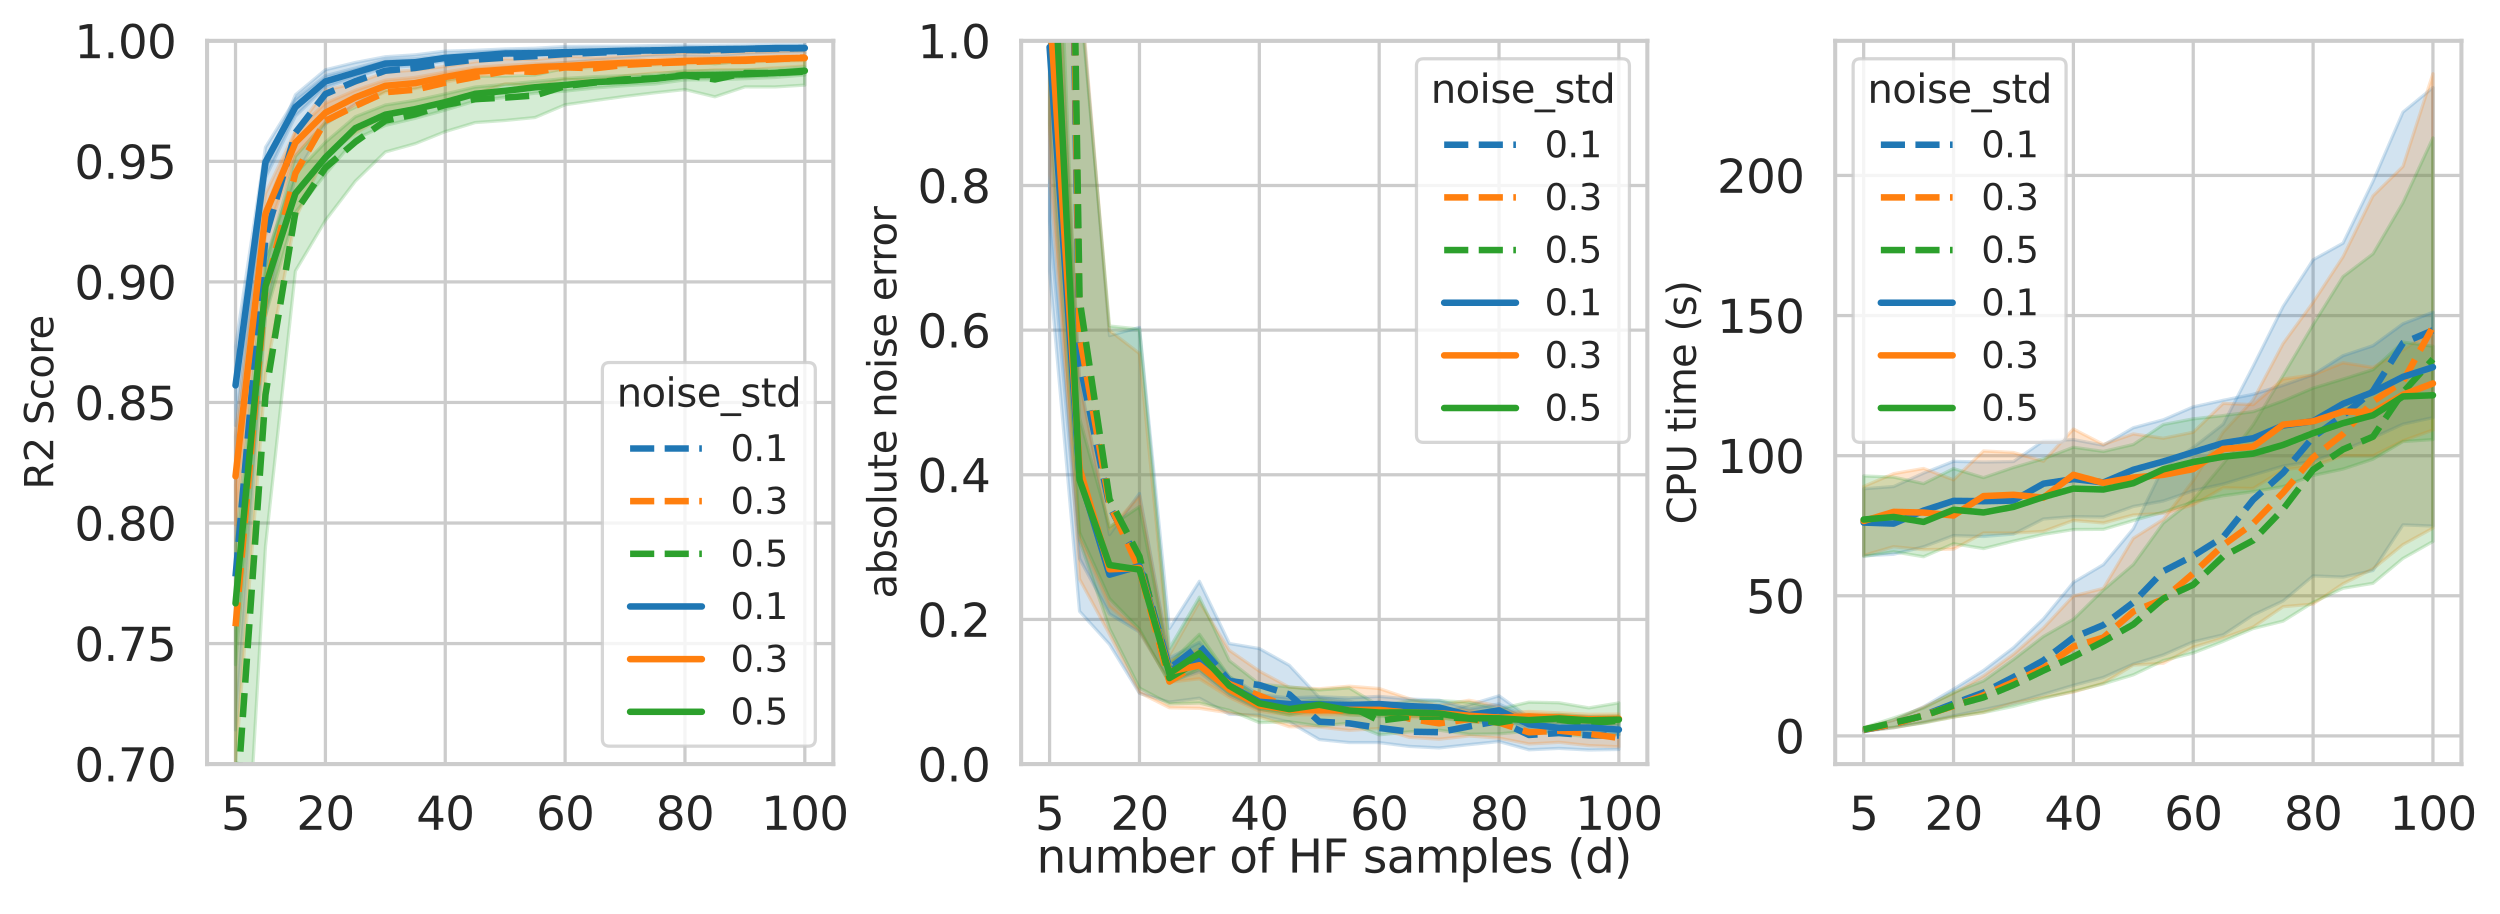 <?xml version="1.0" encoding="utf-8" standalone="no"?>
<!DOCTYPE svg PUBLIC "-//W3C//DTD SVG 1.1//EN"
  "http://www.w3.org/Graphics/SVG/1.1/DTD/svg11.dtd">
<svg xmlns:xlink="http://www.w3.org/1999/xlink" width="766.52pt" height="280.142pt" viewBox="0 0 766.52 280.142" xmlns="http://www.w3.org/2000/svg" version="1.1">
 <defs>
  <style type="text/css">*{stroke-linejoin: round; stroke-linecap: butt}</style>
 </defs>
 <g id="figure_1">
  <g id="patch_1">
   <path d="M 0 280.142 
L 766.52 280.142 
L 766.52 0 
L 0 0 
z
" style="fill: #ffffff"/>
  </g>
  <g id="axes_1">
   <g id="patch_2">
    <path d="M 63.486 234.279 
L 255.486 234.279 
L 255.486 12.519 
L 63.486 12.519 
z
" style="fill: #ffffff"/>
   </g>
   <g id="matplotlib.axis_1">
    <g id="xtick_1">
     <g id="line2d_1">
      <path d="M 72.213 234.279 
L 72.213 12.519 
" clip-path="url(#p65eb54c0f7)" style="fill: none; stroke: #cccccc; stroke-linecap: round"/>
     </g>
     <g id="text_1">
      <!-- 5 -->
      <g style="fill: #262626" transform="translate(67.759 254.417) scale(0.14 -0.14)">
       <defs>
        <path id="DejaVuSans-35" d="M 691 4666 
L 3169 4666 
L 3169 4134 
L 1269 4134 
L 1269 2991 
Q 1406 3038 1543 3061 
Q 1681 3084 1819 3084 
Q 2600 3084 3056 2656 
Q 3513 2228 3513 1497 
Q 3513 744 3044 326 
Q 2575 -91 1722 -91 
Q 1428 -91 1123 -41 
Q 819 9 494 109 
L 494 744 
Q 775 591 1075 516 
Q 1375 441 1709 441 
Q 2250 441 2565 725 
Q 2881 1009 2881 1497 
Q 2881 1984 2565 2268 
Q 2250 2553 1709 2553 
Q 1456 2553 1204 2497 
Q 953 2441 691 2322 
L 691 4666 
z
" transform="scale(0.016)"/>
       </defs>
       <use xlink:href="#DejaVuSans-35"/>
      </g>
     </g>
    </g>
    <g id="xtick_2">
     <g id="line2d_2">
      <path d="M 99.773 234.279 
L 99.773 12.519 
" clip-path="url(#p65eb54c0f7)" style="fill: none; stroke: #cccccc; stroke-linecap: round"/>
     </g>
     <g id="text_2">
      <!-- 20 -->
      <g style="fill: #262626" transform="translate(90.865 254.417) scale(0.14 -0.14)">
       <defs>
        <path id="DejaVuSans-32" d="M 1228 531 
L 3431 531 
L 3431 0 
L 469 0 
L 469 531 
Q 828 903 1448 1529 
Q 2069 2156 2228 2338 
Q 2531 2678 2651 2914 
Q 2772 3150 2772 3378 
Q 2772 3750 2511 3984 
Q 2250 4219 1831 4219 
Q 1534 4219 1204 4116 
Q 875 4013 500 3803 
L 500 4441 
Q 881 4594 1212 4672 
Q 1544 4750 1819 4750 
Q 2544 4750 2975 4387 
Q 3406 4025 3406 3419 
Q 3406 3131 3298 2873 
Q 3191 2616 2906 2266 
Q 2828 2175 2409 1742 
Q 1991 1309 1228 531 
z
" transform="scale(0.016)"/>
        <path id="DejaVuSans-30" d="M 2034 4250 
Q 1547 4250 1301 3770 
Q 1056 3291 1056 2328 
Q 1056 1369 1301 889 
Q 1547 409 2034 409 
Q 2525 409 2770 889 
Q 3016 1369 3016 2328 
Q 3016 3291 2770 3770 
Q 2525 4250 2034 4250 
z
M 2034 4750 
Q 2819 4750 3233 4129 
Q 3647 3509 3647 2328 
Q 3647 1150 3233 529 
Q 2819 -91 2034 -91 
Q 1250 -91 836 529 
Q 422 1150 422 2328 
Q 422 3509 836 4129 
Q 1250 4750 2034 4750 
z
" transform="scale(0.016)"/>
       </defs>
       <use xlink:href="#DejaVuSans-32"/>
       <use xlink:href="#DejaVuSans-30" x="63.623"/>
      </g>
     </g>
    </g>
    <g id="xtick_3">
     <g id="line2d_3">
      <path d="M 136.519 234.279 
L 136.519 12.519 
" clip-path="url(#p65eb54c0f7)" style="fill: none; stroke: #cccccc; stroke-linecap: round"/>
     </g>
     <g id="text_3">
      <!-- 40 -->
      <g style="fill: #262626" transform="translate(127.612 254.417) scale(0.14 -0.14)">
       <defs>
        <path id="DejaVuSans-34" d="M 2419 4116 
L 825 1625 
L 2419 1625 
L 2419 4116 
z
M 2253 4666 
L 3047 4666 
L 3047 1625 
L 3713 1625 
L 3713 1100 
L 3047 1100 
L 3047 0 
L 2419 0 
L 2419 1100 
L 313 1100 
L 313 1709 
L 2253 4666 
z
" transform="scale(0.016)"/>
       </defs>
       <use xlink:href="#DejaVuSans-34"/>
       <use xlink:href="#DejaVuSans-30" x="63.623"/>
      </g>
     </g>
    </g>
    <g id="xtick_4">
     <g id="line2d_4">
      <path d="M 173.266 234.279 
L 173.266 12.519 
" clip-path="url(#p65eb54c0f7)" style="fill: none; stroke: #cccccc; stroke-linecap: round"/>
     </g>
     <g id="text_4">
      <!-- 60 -->
      <g style="fill: #262626" transform="translate(164.358 254.417) scale(0.14 -0.14)">
       <defs>
        <path id="DejaVuSans-36" d="M 2113 2584 
Q 1688 2584 1439 2293 
Q 1191 2003 1191 1497 
Q 1191 994 1439 701 
Q 1688 409 2113 409 
Q 2538 409 2786 701 
Q 3034 994 3034 1497 
Q 3034 2003 2786 2293 
Q 2538 2584 2113 2584 
z
M 3366 4563 
L 3366 3988 
Q 3128 4100 2886 4159 
Q 2644 4219 2406 4219 
Q 1781 4219 1451 3797 
Q 1122 3375 1075 2522 
Q 1259 2794 1537 2939 
Q 1816 3084 2150 3084 
Q 2853 3084 3261 2657 
Q 3669 2231 3669 1497 
Q 3669 778 3244 343 
Q 2819 -91 2113 -91 
Q 1303 -91 875 529 
Q 447 1150 447 2328 
Q 447 3434 972 4092 
Q 1497 4750 2381 4750 
Q 2619 4750 2861 4703 
Q 3103 4656 3366 4563 
z
" transform="scale(0.016)"/>
       </defs>
       <use xlink:href="#DejaVuSans-36"/>
       <use xlink:href="#DejaVuSans-30" x="63.623"/>
      </g>
     </g>
    </g>
    <g id="xtick_5">
     <g id="line2d_5">
      <path d="M 210.012 234.279 
L 210.012 12.519 
" clip-path="url(#p65eb54c0f7)" style="fill: none; stroke: #cccccc; stroke-linecap: round"/>
     </g>
     <g id="text_5">
      <!-- 80 -->
      <g style="fill: #262626" transform="translate(201.104 254.417) scale(0.14 -0.14)">
       <defs>
        <path id="DejaVuSans-38" d="M 2034 2216 
Q 1584 2216 1326 1975 
Q 1069 1734 1069 1313 
Q 1069 891 1326 650 
Q 1584 409 2034 409 
Q 2484 409 2743 651 
Q 3003 894 3003 1313 
Q 3003 1734 2745 1975 
Q 2488 2216 2034 2216 
z
M 1403 2484 
Q 997 2584 770 2862 
Q 544 3141 544 3541 
Q 544 4100 942 4425 
Q 1341 4750 2034 4750 
Q 2731 4750 3128 4425 
Q 3525 4100 3525 3541 
Q 3525 3141 3298 2862 
Q 3072 2584 2669 2484 
Q 3125 2378 3379 2068 
Q 3634 1759 3634 1313 
Q 3634 634 3220 271 
Q 2806 -91 2034 -91 
Q 1263 -91 848 271 
Q 434 634 434 1313 
Q 434 1759 690 2068 
Q 947 2378 1403 2484 
z
M 1172 3481 
Q 1172 3119 1398 2916 
Q 1625 2713 2034 2713 
Q 2441 2713 2670 2916 
Q 2900 3119 2900 3481 
Q 2900 3844 2670 4047 
Q 2441 4250 2034 4250 
Q 1625 4250 1398 4047 
Q 1172 3844 1172 3481 
z
" transform="scale(0.016)"/>
       </defs>
       <use xlink:href="#DejaVuSans-38"/>
       <use xlink:href="#DejaVuSans-30" x="63.623"/>
      </g>
     </g>
    </g>
    <g id="xtick_6">
     <g id="line2d_6">
      <path d="M 246.758 234.279 
L 246.758 12.519 
" clip-path="url(#p65eb54c0f7)" style="fill: none; stroke: #cccccc; stroke-linecap: round"/>
     </g>
     <g id="text_6">
      <!-- 100 -->
      <g style="fill: #262626" transform="translate(233.397 254.417) scale(0.14 -0.14)">
       <defs>
        <path id="DejaVuSans-31" d="M 794 531 
L 1825 531 
L 1825 4091 
L 703 3866 
L 703 4441 
L 1819 4666 
L 2450 4666 
L 2450 531 
L 3481 531 
L 3481 0 
L 794 0 
L 794 531 
z
" transform="scale(0.016)"/>
       </defs>
       <use xlink:href="#DejaVuSans-31"/>
       <use xlink:href="#DejaVuSans-30" x="63.623"/>
       <use xlink:href="#DejaVuSans-30" x="127.246"/>
      </g>
     </g>
    </g>
    <g id="text_7">
     <!--   -->
     <g style="fill: #262626" transform="translate(157.579 270.446) scale(0.12 -0.12)">
      <defs>
       <path id="DejaVuSans-20" transform="scale(0.016)"/>
      </defs>
      <use xlink:href="#DejaVuSans-20"/>
     </g>
    </g>
   </g>
   <g id="matplotlib.axis_2">
    <g id="ytick_1">
     <g id="line2d_7">
      <path d="M 63.486 234.279 
L 255.486 234.279 
" clip-path="url(#p65eb54c0f7)" style="fill: none; stroke: #cccccc; stroke-linecap: round"/>
     </g>
     <g id="text_8">
      <!-- 0.70 -->
      <g style="fill: #262626" transform="translate(22.814 239.598) scale(0.14 -0.14)">
       <defs>
        <path id="DejaVuSans-2e" d="M 684 794 
L 1344 794 
L 1344 0 
L 684 0 
L 684 794 
z
" transform="scale(0.016)"/>
        <path id="DejaVuSans-37" d="M 525 4666 
L 3525 4666 
L 3525 4397 
L 1831 0 
L 1172 0 
L 2766 4134 
L 525 4134 
L 525 4666 
z
" transform="scale(0.016)"/>
       </defs>
       <use xlink:href="#DejaVuSans-30"/>
       <use xlink:href="#DejaVuSans-2e" x="63.623"/>
       <use xlink:href="#DejaVuSans-37" x="95.41"/>
       <use xlink:href="#DejaVuSans-30" x="159.033"/>
      </g>
     </g>
    </g>
    <g id="ytick_2">
     <g id="line2d_8">
      <path d="M 63.486 197.319 
L 255.486 197.319 
" clip-path="url(#p65eb54c0f7)" style="fill: none; stroke: #cccccc; stroke-linecap: round"/>
     </g>
     <g id="text_9">
      <!-- 0.75 -->
      <g style="fill: #262626" transform="translate(22.814 202.638) scale(0.14 -0.14)">
       <use xlink:href="#DejaVuSans-30"/>
       <use xlink:href="#DejaVuSans-2e" x="63.623"/>
       <use xlink:href="#DejaVuSans-37" x="95.41"/>
       <use xlink:href="#DejaVuSans-35" x="159.033"/>
      </g>
     </g>
    </g>
    <g id="ytick_3">
     <g id="line2d_9">
      <path d="M 63.486 160.359 
L 255.486 160.359 
" clip-path="url(#p65eb54c0f7)" style="fill: none; stroke: #cccccc; stroke-linecap: round"/>
     </g>
     <g id="text_10">
      <!-- 0.80 -->
      <g style="fill: #262626" transform="translate(22.814 165.678) scale(0.14 -0.14)">
       <use xlink:href="#DejaVuSans-30"/>
       <use xlink:href="#DejaVuSans-2e" x="63.623"/>
       <use xlink:href="#DejaVuSans-38" x="95.41"/>
       <use xlink:href="#DejaVuSans-30" x="159.033"/>
      </g>
     </g>
    </g>
    <g id="ytick_4">
     <g id="line2d_10">
      <path d="M 63.486 123.399 
L 255.486 123.399 
" clip-path="url(#p65eb54c0f7)" style="fill: none; stroke: #cccccc; stroke-linecap: round"/>
     </g>
     <g id="text_11">
      <!-- 0.85 -->
      <g style="fill: #262626" transform="translate(22.814 128.718) scale(0.14 -0.14)">
       <use xlink:href="#DejaVuSans-30"/>
       <use xlink:href="#DejaVuSans-2e" x="63.623"/>
       <use xlink:href="#DejaVuSans-38" x="95.41"/>
       <use xlink:href="#DejaVuSans-35" x="159.033"/>
      </g>
     </g>
    </g>
    <g id="ytick_5">
     <g id="line2d_11">
      <path d="M 63.486 86.439 
L 255.486 86.439 
" clip-path="url(#p65eb54c0f7)" style="fill: none; stroke: #cccccc; stroke-linecap: round"/>
     </g>
     <g id="text_12">
      <!-- 0.90 -->
      <g style="fill: #262626" transform="translate(22.814 91.758) scale(0.14 -0.14)">
       <defs>
        <path id="DejaVuSans-39" d="M 703 97 
L 703 672 
Q 941 559 1184 500 
Q 1428 441 1663 441 
Q 2288 441 2617 861 
Q 2947 1281 2994 2138 
Q 2813 1869 2534 1725 
Q 2256 1581 1919 1581 
Q 1219 1581 811 2004 
Q 403 2428 403 3163 
Q 403 3881 828 4315 
Q 1253 4750 1959 4750 
Q 2769 4750 3195 4129 
Q 3622 3509 3622 2328 
Q 3622 1225 3098 567 
Q 2575 -91 1691 -91 
Q 1453 -91 1209 -44 
Q 966 3 703 97 
z
M 1959 2075 
Q 2384 2075 2632 2365 
Q 2881 2656 2881 3163 
Q 2881 3666 2632 3958 
Q 2384 4250 1959 4250 
Q 1534 4250 1286 3958 
Q 1038 3666 1038 3163 
Q 1038 2656 1286 2365 
Q 1534 2075 1959 2075 
z
" transform="scale(0.016)"/>
       </defs>
       <use xlink:href="#DejaVuSans-30"/>
       <use xlink:href="#DejaVuSans-2e" x="63.623"/>
       <use xlink:href="#DejaVuSans-39" x="95.41"/>
       <use xlink:href="#DejaVuSans-30" x="159.033"/>
      </g>
     </g>
    </g>
    <g id="ytick_6">
     <g id="line2d_12">
      <path d="M 63.486 49.479 
L 255.486 49.479 
" clip-path="url(#p65eb54c0f7)" style="fill: none; stroke: #cccccc; stroke-linecap: round"/>
     </g>
     <g id="text_13">
      <!-- 0.95 -->
      <g style="fill: #262626" transform="translate(22.814 54.798) scale(0.14 -0.14)">
       <use xlink:href="#DejaVuSans-30"/>
       <use xlink:href="#DejaVuSans-2e" x="63.623"/>
       <use xlink:href="#DejaVuSans-39" x="95.41"/>
       <use xlink:href="#DejaVuSans-35" x="159.033"/>
      </g>
     </g>
    </g>
    <g id="ytick_7">
     <g id="line2d_13">
      <path d="M 63.486 12.519 
L 255.486 12.519 
" clip-path="url(#p65eb54c0f7)" style="fill: none; stroke: #cccccc; stroke-linecap: round"/>
     </g>
     <g id="text_14">
      <!-- 1.00 -->
      <g style="fill: #262626" transform="translate(22.814 17.838) scale(0.14 -0.14)">
       <use xlink:href="#DejaVuSans-31"/>
       <use xlink:href="#DejaVuSans-2e" x="63.623"/>
       <use xlink:href="#DejaVuSans-30" x="95.41"/>
       <use xlink:href="#DejaVuSans-30" x="159.033"/>
      </g>
     </g>
    </g>
    <g id="text_15">
     <!-- R2 Score -->
     <g style="fill: #262626" transform="translate(16.318 150.095) rotate(-90) scale(0.12 -0.12)">
      <defs>
       <path id="DejaVuSans-52" d="M 2841 2188 
Q 3044 2119 3236 1894 
Q 3428 1669 3622 1275 
L 4263 0 
L 3584 0 
L 2988 1197 
Q 2756 1666 2539 1819 
Q 2322 1972 1947 1972 
L 1259 1972 
L 1259 0 
L 628 0 
L 628 4666 
L 2053 4666 
Q 2853 4666 3247 4331 
Q 3641 3997 3641 3322 
Q 3641 2881 3436 2590 
Q 3231 2300 2841 2188 
z
M 1259 4147 
L 1259 2491 
L 2053 2491 
Q 2509 2491 2742 2702 
Q 2975 2913 2975 3322 
Q 2975 3731 2742 3939 
Q 2509 4147 2053 4147 
L 1259 4147 
z
" transform="scale(0.016)"/>
       <path id="DejaVuSans-53" d="M 3425 4513 
L 3425 3897 
Q 3066 4069 2747 4153 
Q 2428 4238 2131 4238 
Q 1616 4238 1336 4038 
Q 1056 3838 1056 3469 
Q 1056 3159 1242 3001 
Q 1428 2844 1947 2747 
L 2328 2669 
Q 3034 2534 3370 2195 
Q 3706 1856 3706 1288 
Q 3706 609 3251 259 
Q 2797 -91 1919 -91 
Q 1588 -91 1214 -16 
Q 841 59 441 206 
L 441 856 
Q 825 641 1194 531 
Q 1563 422 1919 422 
Q 2459 422 2753 634 
Q 3047 847 3047 1241 
Q 3047 1584 2836 1778 
Q 2625 1972 2144 2069 
L 1759 2144 
Q 1053 2284 737 2584 
Q 422 2884 422 3419 
Q 422 4038 858 4394 
Q 1294 4750 2059 4750 
Q 2388 4750 2728 4690 
Q 3069 4631 3425 4513 
z
" transform="scale(0.016)"/>
       <path id="DejaVuSans-63" d="M 3122 3366 
L 3122 2828 
Q 2878 2963 2633 3030 
Q 2388 3097 2138 3097 
Q 1578 3097 1268 2742 
Q 959 2388 959 1747 
Q 959 1106 1268 751 
Q 1578 397 2138 397 
Q 2388 397 2633 464 
Q 2878 531 3122 666 
L 3122 134 
Q 2881 22 2623 -34 
Q 2366 -91 2075 -91 
Q 1284 -91 818 406 
Q 353 903 353 1747 
Q 353 2603 823 3093 
Q 1294 3584 2113 3584 
Q 2378 3584 2631 3529 
Q 2884 3475 3122 3366 
z
" transform="scale(0.016)"/>
       <path id="DejaVuSans-6f" d="M 1959 3097 
Q 1497 3097 1228 2736 
Q 959 2375 959 1747 
Q 959 1119 1226 758 
Q 1494 397 1959 397 
Q 2419 397 2687 759 
Q 2956 1122 2956 1747 
Q 2956 2369 2687 2733 
Q 2419 3097 1959 3097 
z
M 1959 3584 
Q 2709 3584 3137 3096 
Q 3566 2609 3566 1747 
Q 3566 888 3137 398 
Q 2709 -91 1959 -91 
Q 1206 -91 779 398 
Q 353 888 353 1747 
Q 353 2609 779 3096 
Q 1206 3584 1959 3584 
z
" transform="scale(0.016)"/>
       <path id="DejaVuSans-72" d="M 2631 2963 
Q 2534 3019 2420 3045 
Q 2306 3072 2169 3072 
Q 1681 3072 1420 2755 
Q 1159 2438 1159 1844 
L 1159 0 
L 581 0 
L 581 3500 
L 1159 3500 
L 1159 2956 
Q 1341 3275 1631 3429 
Q 1922 3584 2338 3584 
Q 2397 3584 2469 3576 
Q 2541 3569 2628 3553 
L 2631 2963 
z
" transform="scale(0.016)"/>
       <path id="DejaVuSans-65" d="M 3597 1894 
L 3597 1613 
L 953 1613 
Q 991 1019 1311 708 
Q 1631 397 2203 397 
Q 2534 397 2845 478 
Q 3156 559 3463 722 
L 3463 178 
Q 3153 47 2828 -22 
Q 2503 -91 2169 -91 
Q 1331 -91 842 396 
Q 353 884 353 1716 
Q 353 2575 817 3079 
Q 1281 3584 2069 3584 
Q 2775 3584 3186 3129 
Q 3597 2675 3597 1894 
z
M 3022 2063 
Q 3016 2534 2758 2815 
Q 2500 3097 2075 3097 
Q 1594 3097 1305 2825 
Q 1016 2553 972 2059 
L 3022 2063 
z
" transform="scale(0.016)"/>
      </defs>
      <use xlink:href="#DejaVuSans-52"/>
      <use xlink:href="#DejaVuSans-32" x="69.482"/>
      <use xlink:href="#DejaVuSans-20" x="133.105"/>
      <use xlink:href="#DejaVuSans-53" x="164.893"/>
      <use xlink:href="#DejaVuSans-63" x="228.369"/>
      <use xlink:href="#DejaVuSans-6f" x="283.35"/>
      <use xlink:href="#DejaVuSans-72" x="344.531"/>
      <use xlink:href="#DejaVuSans-65" x="383.395"/>
     </g>
    </g>
   </g>
   <g id="PolyCollection_1">
    <defs>
     <path id="m643de1770c" d="M 72.213 -146.331 
L 72.213 -56.325 
L 81.4 -183.106 
L 90.586 -226.347 
L 99.773 -242.033 
L 108.959 -248.265 
L 118.146 -253.224 
L 127.333 -254.7 
L 136.519 -255.995 
L 145.706 -258.113 
L 154.892 -259.372 
L 164.079 -260.061 
L 173.266 -260.954 
L 182.452 -261.66 
L 191.639 -262.286 
L 200.825 -262.818 
L 210.012 -262.889 
L 219.199 -262.733 
L 228.385 -263.357 
L 237.572 -263.713 
L 246.758 -263.838 
L 246.758 -266.56 
L 246.758 -266.56 
L 237.572 -266.487 
L 228.385 -266.381 
L 219.199 -266.29 
L 210.012 -266.325 
L 200.825 -266.174 
L 191.639 -265.982 
L 182.452 -265.963 
L 173.266 -265.885 
L 164.079 -265.355 
L 154.892 -265.127 
L 145.706 -264.707 
L 136.519 -264.461 
L 127.333 -263.333 
L 118.146 -262.741 
L 108.959 -260.983 
L 99.773 -258.746 
L 90.586 -251.086 
L 81.4 -228.727 
L 72.213 -146.331 
z
" style="stroke: #1f77b4; stroke-opacity: 0.2"/>
    </defs>
    <g clip-path="url(#p65eb54c0f7)">
     <use xlink:href="#m643de1770c" x="0" y="280.142" style="fill: #1f77b4; fill-opacity: 0.2; stroke: #1f77b4; stroke-opacity: 0.2"/>
    </g>
   </g>
   <g id="PolyCollection_2">
    <defs>
     <path id="mfec5e8aac6" d="M 72.213 -131.391 
L 72.213 -45.724 
L 81.4 -165.277 
L 90.586 -213.126 
L 99.773 -232.659 
L 108.959 -239.247 
L 118.146 -244.792 
L 127.333 -245.961 
L 136.519 -249.357 
L 145.706 -251.372 
L 154.892 -254.431 
L 164.079 -253.714 
L 173.266 -255.802 
L 182.452 -255.367 
L 191.639 -256.867 
L 200.825 -257.782 
L 210.012 -258.017 
L 219.199 -258.717 
L 228.385 -258.691 
L 237.572 -259.358 
L 246.758 -259.91 
L 246.758 -264.66 
L 246.758 -264.66 
L 237.572 -264.36 
L 228.385 -264.141 
L 219.199 -264.14 
L 210.012 -263.943 
L 200.825 -263.584 
L 191.639 -263.094 
L 182.452 -262.516 
L 173.266 -262.904 
L 164.079 -261.873 
L 154.892 -262.121 
L 145.706 -261.213 
L 136.519 -259.78 
L 127.333 -258.687 
L 118.146 -257.987 
L 108.959 -254.579 
L 99.773 -252.55 
L 90.586 -239.734 
L 81.4 -215.815 
L 72.213 -131.391 
z
" style="stroke: #ff7f0e; stroke-opacity: 0.2"/>
    </defs>
    <g clip-path="url(#p65eb54c0f7)">
     <use xlink:href="#mfec5e8aac6" x="0" y="280.142" style="fill: #ff7f0e; fill-opacity: 0.2; stroke: #ff7f0e; stroke-opacity: 0.2"/>
    </g>
   </g>
   <g id="PolyCollection_3">
    <path d="M 72.213 185.833 
L 72.213 327.308 
L 81.4 167.573 
L 90.586 83.087 
L 99.773 67.599 
L 108.959 55.537 
L 118.146 46.599 
L 127.333 44.043 
L 136.519 40.343 
L 145.706 37.58 
L 154.892 36.935 
L 164.079 36.021 
L 173.266 32.123 
L 182.452 30.802 
L 191.639 29.552 
L 200.825 28.441 
L 210.012 27.455 
L 219.199 29.681 
L 228.385 26.632 
L 237.572 26.656 
L 246.758 26.094 
L 246.758 18.274 
L 246.758 18.274 
L 237.572 18.552 
L 228.385 18.645 
L 219.199 19.566 
L 210.012 18.686 
L 200.825 19.621 
L 191.639 19.799 
L 182.452 20.261 
L 173.266 20.937 
L 164.079 22.995 
L 154.892 23.307 
L 145.706 23.411 
L 136.519 24.519 
L 127.333 26.875 
L 118.146 27.731 
L 108.959 32.842 
L 99.773 37.392 
L 90.586 47.943 
L 81.4 81.604 
L 72.213 185.833 
z
" clip-path="url(#p65eb54c0f7)" style="fill: #2ca02c; fill-opacity: 0.2; stroke: #2ca02c; stroke-opacity: 0.2"/>
   </g>
   <g id="PolyCollection_4">
    <defs>
     <path id="m21dc3fcac0" d="M 72.213 -173.893 
L 72.213 -149.664 
L 81.4 -225.674 
L 90.586 -244.538 
L 99.773 -253.395 
L 108.959 -256.43 
L 118.146 -259.442 
L 127.333 -259.979 
L 136.519 -261.494 
L 145.706 -262.189 
L 154.892 -263.081 
L 164.079 -263.19 
L 173.266 -263.536 
L 182.452 -263.722 
L 191.639 -263.976 
L 200.825 -264.163 
L 210.012 -264.338 
L 219.199 -264.58 
L 228.385 -264.676 
L 237.572 -264.949 
L 246.758 -264.998 
L 246.758 -265.815 
L 246.758 -265.815 
L 237.572 -265.794 
L 228.385 -265.571 
L 219.199 -265.532 
L 210.012 -265.395 
L 200.825 -265.222 
L 191.639 -265.07 
L 182.452 -264.939 
L 173.266 -264.722 
L 164.079 -264.49 
L 154.892 -264.426 
L 145.706 -263.881 
L 136.519 -263.21 
L 127.333 -262.157 
L 118.146 -261.778 
L 108.959 -259.295 
L 99.773 -256.943 
L 90.586 -249.815 
L 81.4 -234.988 
L 72.213 -173.893 
z
" style="stroke: #1f77b4; stroke-opacity: 0.2"/>
    </defs>
    <g clip-path="url(#p65eb54c0f7)">
     <use xlink:href="#m21dc3fcac0" x="0" y="280.142" style="fill: #1f77b4; fill-opacity: 0.2; stroke: #1f77b4; stroke-opacity: 0.2"/>
    </g>
   </g>
   <g id="PolyCollection_5">
    <defs>
     <path id="m30cfc513ea" d="M 72.213 -147.708 
L 72.213 -119.268 
L 81.4 -207.859 
L 90.586 -232.544 
L 99.773 -242.527 
L 108.959 -247.885 
L 118.146 -251.937 
L 127.333 -252.973 
L 136.519 -254.939 
L 145.706 -256.873 
L 154.892 -257.619 
L 164.079 -258.378 
L 173.266 -258.851 
L 182.452 -259.462 
L 191.639 -259.921 
L 200.825 -260.26 
L 210.012 -260.64 
L 219.199 -260.755 
L 228.385 -261.133 
L 237.572 -261.386 
L 246.758 -261.553 
L 246.758 -263.123 
L 246.758 -263.123 
L 237.572 -262.897 
L 228.385 -262.624 
L 219.199 -262.452 
L 210.012 -262.323 
L 200.825 -261.941 
L 191.639 -261.732 
L 182.452 -261.389 
L 173.266 -260.93 
L 164.079 -260.594 
L 154.892 -260.102 
L 145.706 -259.499 
L 136.519 -258.045 
L 127.333 -256.422 
L 118.146 -255.562 
L 108.959 -252.481 
L 99.773 -248.484 
L 90.586 -239.945 
L 81.4 -220.806 
L 72.213 -147.708 
z
" style="stroke: #ff7f0e; stroke-opacity: 0.2"/>
    </defs>
    <g clip-path="url(#p65eb54c0f7)">
     <use xlink:href="#m30cfc513ea" x="0" y="280.142" style="fill: #ff7f0e; fill-opacity: 0.2; stroke: #ff7f0e; stroke-opacity: 0.2"/>
    </g>
   </g>
   <g id="PolyCollection_6">
    <defs>
     <path id="m6f602c7d00" d="M 72.213 -112.89 
L 72.213 -76.351 
L 81.4 -183.322 
L 90.586 -215.057 
L 99.773 -226.731 
L 108.959 -237.546 
L 118.146 -241.693 
L 127.333 -243.884 
L 136.519 -246.388 
L 145.706 -249.186 
L 154.892 -250.319 
L 164.079 -251.581 
L 173.266 -252.2 
L 182.452 -253.175 
L 191.639 -253.867 
L 200.825 -254.386 
L 210.012 -255.643 
L 219.199 -255.695 
L 228.385 -256.009 
L 237.572 -256.376 
L 246.758 -257.16 
L 246.758 -259.603 
L 246.758 -259.603 
L 237.572 -258.932 
L 228.385 -258.672 
L 219.199 -258.535 
L 210.012 -258.447 
L 200.825 -257.404 
L 191.639 -256.939 
L 182.452 -256.634 
L 173.266 -256.094 
L 164.079 -255.161 
L 154.892 -254.282 
L 145.706 -253.458 
L 136.519 -251.347 
L 127.333 -249.37 
L 118.146 -247.943 
L 108.959 -244.364 
L 99.773 -236.54 
L 90.586 -226.936 
L 81.4 -201.092 
L 72.213 -112.89 
z
" style="stroke: #2ca02c; stroke-opacity: 0.2"/>
    </defs>
    <g clip-path="url(#p65eb54c0f7)">
     <use xlink:href="#m6f602c7d00" x="0" y="280.142" style="fill: #2ca02c; fill-opacity: 0.2; stroke: #2ca02c; stroke-opacity: 0.2"/>
    </g>
   </g>
   <g id="line2d_14">
    <path d="M 72.213 176.757 
L 81.4 72.759 
L 90.586 40.681 
L 99.773 28.827 
L 108.959 24.905 
L 118.146 21.68 
L 127.333 20.831 
L 136.519 19.372 
L 145.706 18.275 
L 154.892 17.681 
L 164.079 17.199 
L 173.266 16.581 
L 182.452 16.177 
L 191.639 15.851 
L 200.825 15.483 
L 210.012 15.339 
L 219.199 15.445 
L 228.385 15.095 
L 237.572 14.899 
L 246.758 14.759 
" clip-path="url(#p65eb54c0f7)" style="fill: none; stroke-dasharray: 7.4,3.2; stroke-dashoffset: 0; stroke: #1f77b4; stroke-width: 2"/>
   </g>
   <g id="line2d_15">
    <path d="M 72.213 192.025 
L 81.4 88.578 
L 90.586 53.099 
L 99.773 37.053 
L 108.959 32.484 
L 118.146 28.271 
L 127.333 27.491 
L 136.519 25.366 
L 145.706 23.572 
L 154.892 21.795 
L 164.079 22.04 
L 173.266 20.64 
L 182.452 20.93 
L 191.639 19.877 
L 200.825 19.4 
L 210.012 19.078 
L 219.199 18.673 
L 228.385 18.65 
L 237.572 18.175 
L 246.758 17.66 
" clip-path="url(#p65eb54c0f7)" style="fill: none; stroke-dasharray: 7.4,3.2; stroke-dashoffset: 0; stroke: #ff7f0e; stroke-width: 2"/>
   </g>
   <g id="line2d_16">
    <path d="M 72.213 251.599 
L 81.4 121.017 
L 90.586 64.955 
L 99.773 51.421 
L 108.959 43.526 
L 118.146 36.99 
L 127.333 35.042 
L 136.519 32.187 
L 145.706 30.395 
L 154.892 29.922 
L 164.079 29.271 
L 173.266 26.388 
L 182.452 25.296 
L 191.639 24.333 
L 200.825 24.016 
L 210.012 23.005 
L 219.199 24.35 
L 228.385 22.387 
L 237.572 22.398 
L 246.758 21.981 
" clip-path="url(#p65eb54c0f7)" style="fill: none; stroke-dasharray: 7.4,3.2; stroke-dashoffset: 0; stroke: #2ca02c; stroke-width: 2"/>
   </g>
   <g id="line2d_17"/>
   <g id="line2d_18"/>
   <g id="line2d_19"/>
   <g id="line2d_20">
    <path d="M 72.213 118.153 
L 81.4 49.696 
L 90.586 32.823 
L 99.773 24.954 
L 108.959 22.255 
L 118.146 19.496 
L 127.333 19.082 
L 136.519 17.755 
L 145.706 17.105 
L 154.892 16.398 
L 164.079 16.294 
L 173.266 15.997 
L 182.452 15.807 
L 191.639 15.564 
L 200.825 15.442 
L 210.012 15.253 
L 219.199 15.083 
L 228.385 15.001 
L 237.572 14.743 
L 246.758 14.721 
" clip-path="url(#p65eb54c0f7)" style="fill: none; stroke: #1f77b4; stroke-width: 2; stroke-linecap: round"/>
   </g>
   <g id="line2d_21">
    <path d="M 72.213 146.025 
L 81.4 65.529 
L 90.586 43.727 
L 99.773 34.569 
L 108.959 29.858 
L 118.146 26.312 
L 127.333 25.484 
L 136.519 23.608 
L 145.706 21.979 
L 154.892 21.317 
L 164.079 20.593 
L 173.266 20.261 
L 182.452 19.729 
L 191.639 19.292 
L 200.825 19.05 
L 210.012 18.688 
L 219.199 18.495 
L 228.385 18.252 
L 237.572 17.941 
L 246.758 17.785 
" clip-path="url(#p65eb54c0f7)" style="fill: none; stroke: #ff7f0e; stroke-width: 2; stroke-linecap: round"/>
   </g>
   <g id="line2d_22">
    <path d="M 72.213 184.981 
L 81.4 87.787 
L 90.586 59.286 
L 99.773 48.285 
L 108.959 39.294 
L 118.146 35.152 
L 127.333 33.449 
L 136.519 31.313 
L 145.706 28.755 
L 154.892 27.861 
L 164.079 26.751 
L 173.266 26.054 
L 182.452 25.156 
L 191.639 24.786 
L 200.825 24.144 
L 210.012 23.091 
L 219.199 22.971 
L 228.385 22.771 
L 237.572 22.386 
L 246.758 21.709 
" clip-path="url(#p65eb54c0f7)" style="fill: none; stroke: #2ca02c; stroke-width: 2; stroke-linecap: round"/>
   </g>
   <g id="line2d_23"/>
   <g id="line2d_24"/>
   <g id="line2d_25"/>
   <g id="patch_3">
    <path d="M 63.486 234.279 
L 63.486 12.519 
" style="fill: none; stroke: #cccccc; stroke-width: 1.25; stroke-linejoin: miter; stroke-linecap: square"/>
   </g>
   <g id="patch_4">
    <path d="M 255.486 234.279 
L 255.486 12.519 
" style="fill: none; stroke: #cccccc; stroke-width: 1.25; stroke-linejoin: miter; stroke-linecap: square"/>
   </g>
   <g id="patch_5">
    <path d="M 63.486 234.279 
L 255.486 234.279 
" style="fill: none; stroke: #cccccc; stroke-width: 1.25; stroke-linejoin: miter; stroke-linecap: square"/>
   </g>
   <g id="patch_6">
    <path d="M 63.486 12.519 
L 255.486 12.519 
" style="fill: none; stroke: #cccccc; stroke-width: 1.25; stroke-linejoin: miter; stroke-linecap: square"/>
   </g>
   <g id="text_16">
    <!-- number of HF samples (d) -->
    <g style="fill: #262626" transform="translate(317.826 267.543) scale(0.14 -0.14)">
     <defs>
      <path id="DejaVuSans-6e" d="M 3513 2113 
L 3513 0 
L 2938 0 
L 2938 2094 
Q 2938 2591 2744 2837 
Q 2550 3084 2163 3084 
Q 1697 3084 1428 2787 
Q 1159 2491 1159 1978 
L 1159 0 
L 581 0 
L 581 3500 
L 1159 3500 
L 1159 2956 
Q 1366 3272 1645 3428 
Q 1925 3584 2291 3584 
Q 2894 3584 3203 3211 
Q 3513 2838 3513 2113 
z
" transform="scale(0.016)"/>
      <path id="DejaVuSans-75" d="M 544 1381 
L 544 3500 
L 1119 3500 
L 1119 1403 
Q 1119 906 1312 657 
Q 1506 409 1894 409 
Q 2359 409 2629 706 
Q 2900 1003 2900 1516 
L 2900 3500 
L 3475 3500 
L 3475 0 
L 2900 0 
L 2900 538 
Q 2691 219 2414 64 
Q 2138 -91 1772 -91 
Q 1169 -91 856 284 
Q 544 659 544 1381 
z
M 1991 3584 
L 1991 3584 
z
" transform="scale(0.016)"/>
      <path id="DejaVuSans-6d" d="M 3328 2828 
Q 3544 3216 3844 3400 
Q 4144 3584 4550 3584 
Q 5097 3584 5394 3201 
Q 5691 2819 5691 2113 
L 5691 0 
L 5113 0 
L 5113 2094 
Q 5113 2597 4934 2840 
Q 4756 3084 4391 3084 
Q 3944 3084 3684 2787 
Q 3425 2491 3425 1978 
L 3425 0 
L 2847 0 
L 2847 2094 
Q 2847 2600 2669 2842 
Q 2491 3084 2119 3084 
Q 1678 3084 1418 2786 
Q 1159 2488 1159 1978 
L 1159 0 
L 581 0 
L 581 3500 
L 1159 3500 
L 1159 2956 
Q 1356 3278 1631 3431 
Q 1906 3584 2284 3584 
Q 2666 3584 2933 3390 
Q 3200 3197 3328 2828 
z
" transform="scale(0.016)"/>
      <path id="DejaVuSans-62" d="M 3116 1747 
Q 3116 2381 2855 2742 
Q 2594 3103 2138 3103 
Q 1681 3103 1420 2742 
Q 1159 2381 1159 1747 
Q 1159 1113 1420 752 
Q 1681 391 2138 391 
Q 2594 391 2855 752 
Q 3116 1113 3116 1747 
z
M 1159 2969 
Q 1341 3281 1617 3432 
Q 1894 3584 2278 3584 
Q 2916 3584 3314 3078 
Q 3713 2572 3713 1747 
Q 3713 922 3314 415 
Q 2916 -91 2278 -91 
Q 1894 -91 1617 61 
Q 1341 213 1159 525 
L 1159 0 
L 581 0 
L 581 4863 
L 1159 4863 
L 1159 2969 
z
" transform="scale(0.016)"/>
      <path id="DejaVuSans-66" d="M 2375 4863 
L 2375 4384 
L 1825 4384 
Q 1516 4384 1395 4259 
Q 1275 4134 1275 3809 
L 1275 3500 
L 2222 3500 
L 2222 3053 
L 1275 3053 
L 1275 0 
L 697 0 
L 697 3053 
L 147 3053 
L 147 3500 
L 697 3500 
L 697 3744 
Q 697 4328 969 4595 
Q 1241 4863 1831 4863 
L 2375 4863 
z
" transform="scale(0.016)"/>
      <path id="DejaVuSans-48" d="M 628 4666 
L 1259 4666 
L 1259 2753 
L 3553 2753 
L 3553 4666 
L 4184 4666 
L 4184 0 
L 3553 0 
L 3553 2222 
L 1259 2222 
L 1259 0 
L 628 0 
L 628 4666 
z
" transform="scale(0.016)"/>
      <path id="DejaVuSans-46" d="M 628 4666 
L 3309 4666 
L 3309 4134 
L 1259 4134 
L 1259 2759 
L 3109 2759 
L 3109 2228 
L 1259 2228 
L 1259 0 
L 628 0 
L 628 4666 
z
" transform="scale(0.016)"/>
      <path id="DejaVuSans-73" d="M 2834 3397 
L 2834 2853 
Q 2591 2978 2328 3040 
Q 2066 3103 1784 3103 
Q 1356 3103 1142 2972 
Q 928 2841 928 2578 
Q 928 2378 1081 2264 
Q 1234 2150 1697 2047 
L 1894 2003 
Q 2506 1872 2764 1633 
Q 3022 1394 3022 966 
Q 3022 478 2636 193 
Q 2250 -91 1575 -91 
Q 1294 -91 989 -36 
Q 684 19 347 128 
L 347 722 
Q 666 556 975 473 
Q 1284 391 1588 391 
Q 1994 391 2212 530 
Q 2431 669 2431 922 
Q 2431 1156 2273 1281 
Q 2116 1406 1581 1522 
L 1381 1569 
Q 847 1681 609 1914 
Q 372 2147 372 2553 
Q 372 3047 722 3315 
Q 1072 3584 1716 3584 
Q 2034 3584 2315 3537 
Q 2597 3491 2834 3397 
z
" transform="scale(0.016)"/>
      <path id="DejaVuSans-61" d="M 2194 1759 
Q 1497 1759 1228 1600 
Q 959 1441 959 1056 
Q 959 750 1161 570 
Q 1363 391 1709 391 
Q 2188 391 2477 730 
Q 2766 1069 2766 1631 
L 2766 1759 
L 2194 1759 
z
M 3341 1997 
L 3341 0 
L 2766 0 
L 2766 531 
Q 2569 213 2275 61 
Q 1981 -91 1556 -91 
Q 1019 -91 701 211 
Q 384 513 384 1019 
Q 384 1609 779 1909 
Q 1175 2209 1959 2209 
L 2766 2209 
L 2766 2266 
Q 2766 2663 2505 2880 
Q 2244 3097 1772 3097 
Q 1472 3097 1187 3025 
Q 903 2953 641 2809 
L 641 3341 
Q 956 3463 1253 3523 
Q 1550 3584 1831 3584 
Q 2591 3584 2966 3190 
Q 3341 2797 3341 1997 
z
" transform="scale(0.016)"/>
      <path id="DejaVuSans-70" d="M 1159 525 
L 1159 -1331 
L 581 -1331 
L 581 3500 
L 1159 3500 
L 1159 2969 
Q 1341 3281 1617 3432 
Q 1894 3584 2278 3584 
Q 2916 3584 3314 3078 
Q 3713 2572 3713 1747 
Q 3713 922 3314 415 
Q 2916 -91 2278 -91 
Q 1894 -91 1617 61 
Q 1341 213 1159 525 
z
M 3116 1747 
Q 3116 2381 2855 2742 
Q 2594 3103 2138 3103 
Q 1681 3103 1420 2742 
Q 1159 2381 1159 1747 
Q 1159 1113 1420 752 
Q 1681 391 2138 391 
Q 2594 391 2855 752 
Q 3116 1113 3116 1747 
z
" transform="scale(0.016)"/>
      <path id="DejaVuSans-6c" d="M 603 4863 
L 1178 4863 
L 1178 0 
L 603 0 
L 603 4863 
z
" transform="scale(0.016)"/>
      <path id="DejaVuSans-28" d="M 1984 4856 
Q 1566 4138 1362 3434 
Q 1159 2731 1159 2009 
Q 1159 1288 1364 580 
Q 1569 -128 1984 -844 
L 1484 -844 
Q 1016 -109 783 600 
Q 550 1309 550 2009 
Q 550 2706 781 3412 
Q 1013 4119 1484 4856 
L 1984 4856 
z
" transform="scale(0.016)"/>
      <path id="DejaVuSans-64" d="M 2906 2969 
L 2906 4863 
L 3481 4863 
L 3481 0 
L 2906 0 
L 2906 525 
Q 2725 213 2448 61 
Q 2172 -91 1784 -91 
Q 1150 -91 751 415 
Q 353 922 353 1747 
Q 353 2572 751 3078 
Q 1150 3584 1784 3584 
Q 2172 3584 2448 3432 
Q 2725 3281 2906 2969 
z
M 947 1747 
Q 947 1113 1208 752 
Q 1469 391 1925 391 
Q 2381 391 2643 752 
Q 2906 1113 2906 1747 
Q 2906 2381 2643 2742 
Q 2381 3103 1925 3103 
Q 1469 3103 1208 2742 
Q 947 2381 947 1747 
z
" transform="scale(0.016)"/>
      <path id="DejaVuSans-29" d="M 513 4856 
L 1013 4856 
Q 1481 4119 1714 3412 
Q 1947 2706 1947 2009 
Q 1947 1309 1714 600 
Q 1481 -109 1013 -844 
L 513 -844 
Q 928 -128 1133 580 
Q 1338 1288 1338 2009 
Q 1338 2731 1133 3434 
Q 928 4138 513 4856 
z
" transform="scale(0.016)"/>
     </defs>
     <use xlink:href="#DejaVuSans-6e"/>
     <use xlink:href="#DejaVuSans-75" x="63.379"/>
     <use xlink:href="#DejaVuSans-6d" x="126.758"/>
     <use xlink:href="#DejaVuSans-62" x="224.17"/>
     <use xlink:href="#DejaVuSans-65" x="287.646"/>
     <use xlink:href="#DejaVuSans-72" x="349.17"/>
     <use xlink:href="#DejaVuSans-20" x="390.283"/>
     <use xlink:href="#DejaVuSans-6f" x="422.07"/>
     <use xlink:href="#DejaVuSans-66" x="483.252"/>
     <use xlink:href="#DejaVuSans-20" x="518.457"/>
     <use xlink:href="#DejaVuSans-48" x="550.244"/>
     <use xlink:href="#DejaVuSans-46" x="625.439"/>
     <use xlink:href="#DejaVuSans-20" x="682.959"/>
     <use xlink:href="#DejaVuSans-73" x="714.746"/>
     <use xlink:href="#DejaVuSans-61" x="766.846"/>
     <use xlink:href="#DejaVuSans-6d" x="828.125"/>
     <use xlink:href="#DejaVuSans-70" x="925.537"/>
     <use xlink:href="#DejaVuSans-6c" x="989.014"/>
     <use xlink:href="#DejaVuSans-65" x="1016.797"/>
     <use xlink:href="#DejaVuSans-73" x="1078.32"/>
     <use xlink:href="#DejaVuSans-20" x="1130.42"/>
     <use xlink:href="#DejaVuSans-28" x="1162.207"/>
     <use xlink:href="#DejaVuSans-64" x="1201.221"/>
     <use xlink:href="#DejaVuSans-29" x="1264.697"/>
    </g>
   </g>
   <g id="legend_1">
    <g id="patch_7">
     <path d="M 186.896 228.779 
L 247.786 228.779 
Q 249.986 228.779 249.986 226.579 
L 249.986 113.356 
Q 249.986 111.156 247.786 111.156 
L 186.896 111.156 
Q 184.696 111.156 184.696 113.356 
L 184.696 226.579 
Q 184.696 228.779 186.896 228.779 
z
" style="fill: #ffffff; opacity: 0.8; stroke: #cccccc; stroke-linejoin: miter"/>
    </g>
    <g id="text_17">
     <!-- noise_std -->
     <g style="fill: #262626" transform="translate(189.096 124.674) scale(0.12 -0.12)">
      <defs>
       <path id="DejaVuSans-69" d="M 603 3500 
L 1178 3500 
L 1178 0 
L 603 0 
L 603 3500 
z
M 603 4863 
L 1178 4863 
L 1178 4134 
L 603 4134 
L 603 4863 
z
" transform="scale(0.016)"/>
       <path id="DejaVuSans-5f" d="M 3263 -1063 
L 3263 -1509 
L -63 -1509 
L -63 -1063 
L 3263 -1063 
z
" transform="scale(0.016)"/>
       <path id="DejaVuSans-74" d="M 1172 4494 
L 1172 3500 
L 2356 3500 
L 2356 3053 
L 1172 3053 
L 1172 1153 
Q 1172 725 1289 603 
Q 1406 481 1766 481 
L 2356 481 
L 2356 0 
L 1766 0 
Q 1100 0 847 248 
Q 594 497 594 1153 
L 594 3053 
L 172 3053 
L 172 3500 
L 594 3500 
L 594 4494 
L 1172 4494 
z
" transform="scale(0.016)"/>
      </defs>
      <use xlink:href="#DejaVuSans-6e"/>
      <use xlink:href="#DejaVuSans-6f" x="63.379"/>
      <use xlink:href="#DejaVuSans-69" x="124.561"/>
      <use xlink:href="#DejaVuSans-73" x="152.344"/>
      <use xlink:href="#DejaVuSans-65" x="204.443"/>
      <use xlink:href="#DejaVuSans-5f" x="265.967"/>
      <use xlink:href="#DejaVuSans-73" x="315.967"/>
      <use xlink:href="#DejaVuSans-74" x="368.066"/>
      <use xlink:href="#DejaVuSans-64" x="407.275"/>
     </g>
    </g>
    <g id="line2d_26">
     <path d="M 193.194 137.512 
L 204.194 137.512 
L 215.194 137.512 
" style="fill: none; stroke-dasharray: 7.4,3.2; stroke-dashoffset: 0; stroke: #1f77b4; stroke-width: 2"/>
    </g>
    <g id="text_18">
     <!-- 0.1 -->
     <g style="fill: #262626" transform="translate(223.994 141.362) scale(0.11 -0.11)">
      <use xlink:href="#DejaVuSans-30"/>
      <use xlink:href="#DejaVuSans-2e" x="63.623"/>
      <use xlink:href="#DejaVuSans-31" x="95.41"/>
     </g>
    </g>
    <g id="line2d_27">
     <path d="M 193.194 153.657 
L 204.194 153.657 
L 215.194 153.657 
" style="fill: none; stroke-dasharray: 7.4,3.2; stroke-dashoffset: 0; stroke: #ff7f0e; stroke-width: 2"/>
    </g>
    <g id="text_19">
     <!-- 0.3 -->
     <g style="fill: #262626" transform="translate(223.994 157.507) scale(0.11 -0.11)">
      <defs>
       <path id="DejaVuSans-33" d="M 2597 2516 
Q 3050 2419 3304 2112 
Q 3559 1806 3559 1356 
Q 3559 666 3084 287 
Q 2609 -91 1734 -91 
Q 1441 -91 1130 -33 
Q 819 25 488 141 
L 488 750 
Q 750 597 1062 519 
Q 1375 441 1716 441 
Q 2309 441 2620 675 
Q 2931 909 2931 1356 
Q 2931 1769 2642 2001 
Q 2353 2234 1838 2234 
L 1294 2234 
L 1294 2753 
L 1863 2753 
Q 2328 2753 2575 2939 
Q 2822 3125 2822 3475 
Q 2822 3834 2567 4026 
Q 2313 4219 1838 4219 
Q 1578 4219 1281 4162 
Q 984 4106 628 3988 
L 628 4550 
Q 988 4650 1302 4700 
Q 1616 4750 1894 4750 
Q 2613 4750 3031 4423 
Q 3450 4097 3450 3541 
Q 3450 3153 3228 2886 
Q 3006 2619 2597 2516 
z
" transform="scale(0.016)"/>
      </defs>
      <use xlink:href="#DejaVuSans-30"/>
      <use xlink:href="#DejaVuSans-2e" x="63.623"/>
      <use xlink:href="#DejaVuSans-33" x="95.41"/>
     </g>
    </g>
    <g id="line2d_28">
     <path d="M 193.194 169.803 
L 204.194 169.803 
L 215.194 169.803 
" style="fill: none; stroke-dasharray: 7.4,3.2; stroke-dashoffset: 0; stroke: #2ca02c; stroke-width: 2"/>
    </g>
    <g id="text_20">
     <!-- 0.5 -->
     <g style="fill: #262626" transform="translate(223.994 173.653) scale(0.11 -0.11)">
      <use xlink:href="#DejaVuSans-30"/>
      <use xlink:href="#DejaVuSans-2e" x="63.623"/>
      <use xlink:href="#DejaVuSans-35" x="95.41"/>
     </g>
    </g>
    <g id="line2d_29">
     <path d="M 193.194 185.949 
L 204.194 185.949 
L 215.194 185.949 
" style="fill: none; stroke: #1f77b4; stroke-width: 2; stroke-linecap: round"/>
    </g>
    <g id="text_21">
     <!-- 0.1 -->
     <g style="fill: #262626" transform="translate(223.994 189.799) scale(0.11 -0.11)">
      <use xlink:href="#DejaVuSans-30"/>
      <use xlink:href="#DejaVuSans-2e" x="63.623"/>
      <use xlink:href="#DejaVuSans-31" x="95.41"/>
     </g>
    </g>
    <g id="line2d_30">
     <path d="M 193.194 202.095 
L 204.194 202.095 
L 215.194 202.095 
" style="fill: none; stroke: #ff7f0e; stroke-width: 2; stroke-linecap: round"/>
    </g>
    <g id="text_22">
     <!-- 0.3 -->
     <g style="fill: #262626" transform="translate(223.994 205.945) scale(0.11 -0.11)">
      <use xlink:href="#DejaVuSans-30"/>
      <use xlink:href="#DejaVuSans-2e" x="63.623"/>
      <use xlink:href="#DejaVuSans-33" x="95.41"/>
     </g>
    </g>
    <g id="line2d_31">
     <path d="M 193.194 218.241 
L 204.194 218.241 
L 215.194 218.241 
" style="fill: none; stroke: #2ca02c; stroke-width: 2; stroke-linecap: round"/>
    </g>
    <g id="text_23">
     <!-- 0.5 -->
     <g style="fill: #262626" transform="translate(223.994 222.091) scale(0.11 -0.11)">
      <use xlink:href="#DejaVuSans-30"/>
      <use xlink:href="#DejaVuSans-2e" x="63.623"/>
      <use xlink:href="#DejaVuSans-35" x="95.41"/>
     </g>
    </g>
   </g>
  </g>
  <g id="axes_2">
   <g id="patch_8">
    <path d="M 313.086 234.279 
L 505.086 234.279 
L 505.086 12.519 
L 313.086 12.519 
z
" style="fill: #ffffff"/>
   </g>
   <g id="matplotlib.axis_3">
    <g id="xtick_7">
     <g id="line2d_32">
      <path d="M 321.813 234.279 
L 321.813 12.519 
" clip-path="url(#p037133c414)" style="fill: none; stroke: #cccccc; stroke-linecap: round"/>
     </g>
     <g id="text_24">
      <!-- 5 -->
      <g style="fill: #262626" transform="translate(317.359 254.417) scale(0.14 -0.14)">
       <use xlink:href="#DejaVuSans-35"/>
      </g>
     </g>
    </g>
    <g id="xtick_8">
     <g id="line2d_33">
      <path d="M 349.373 234.279 
L 349.373 12.519 
" clip-path="url(#p037133c414)" style="fill: none; stroke: #cccccc; stroke-linecap: round"/>
     </g>
     <g id="text_25">
      <!-- 20 -->
      <g style="fill: #262626" transform="translate(340.465 254.417) scale(0.14 -0.14)">
       <use xlink:href="#DejaVuSans-32"/>
       <use xlink:href="#DejaVuSans-30" x="63.623"/>
      </g>
     </g>
    </g>
    <g id="xtick_9">
     <g id="line2d_34">
      <path d="M 386.119 234.279 
L 386.119 12.519 
" clip-path="url(#p037133c414)" style="fill: none; stroke: #cccccc; stroke-linecap: round"/>
     </g>
     <g id="text_26">
      <!-- 40 -->
      <g style="fill: #262626" transform="translate(377.212 254.417) scale(0.14 -0.14)">
       <use xlink:href="#DejaVuSans-34"/>
       <use xlink:href="#DejaVuSans-30" x="63.623"/>
      </g>
     </g>
    </g>
    <g id="xtick_10">
     <g id="line2d_35">
      <path d="M 422.866 234.279 
L 422.866 12.519 
" clip-path="url(#p037133c414)" style="fill: none; stroke: #cccccc; stroke-linecap: round"/>
     </g>
     <g id="text_27">
      <!-- 60 -->
      <g style="fill: #262626" transform="translate(413.958 254.417) scale(0.14 -0.14)">
       <use xlink:href="#DejaVuSans-36"/>
       <use xlink:href="#DejaVuSans-30" x="63.623"/>
      </g>
     </g>
    </g>
    <g id="xtick_11">
     <g id="line2d_36">
      <path d="M 459.612 234.279 
L 459.612 12.519 
" clip-path="url(#p037133c414)" style="fill: none; stroke: #cccccc; stroke-linecap: round"/>
     </g>
     <g id="text_28">
      <!-- 80 -->
      <g style="fill: #262626" transform="translate(450.704 254.417) scale(0.14 -0.14)">
       <use xlink:href="#DejaVuSans-38"/>
       <use xlink:href="#DejaVuSans-30" x="63.623"/>
      </g>
     </g>
    </g>
    <g id="xtick_12">
     <g id="line2d_37">
      <path d="M 496.358 234.279 
L 496.358 12.519 
" clip-path="url(#p037133c414)" style="fill: none; stroke: #cccccc; stroke-linecap: round"/>
     </g>
     <g id="text_29">
      <!-- 100 -->
      <g style="fill: #262626" transform="translate(482.997 254.417) scale(0.14 -0.14)">
       <use xlink:href="#DejaVuSans-31"/>
       <use xlink:href="#DejaVuSans-30" x="63.623"/>
       <use xlink:href="#DejaVuSans-30" x="127.246"/>
      </g>
     </g>
    </g>
    <g id="text_30">
     <!--   -->
     <g style="fill: #262626" transform="translate(407.179 270.446) scale(0.12 -0.12)">
      <use xlink:href="#DejaVuSans-20"/>
     </g>
    </g>
   </g>
   <g id="matplotlib.axis_4">
    <g id="ytick_8">
     <g id="line2d_38">
      <path d="M 313.086 234.279 
L 505.086 234.279 
" clip-path="url(#p037133c414)" style="fill: none; stroke: #cccccc; stroke-linecap: round"/>
     </g>
     <g id="text_31">
      <!-- 0.0 -->
      <g style="fill: #262626" transform="translate(281.321 239.598) scale(0.14 -0.14)">
       <use xlink:href="#DejaVuSans-30"/>
       <use xlink:href="#DejaVuSans-2e" x="63.623"/>
       <use xlink:href="#DejaVuSans-30" x="95.41"/>
      </g>
     </g>
    </g>
    <g id="ytick_9">
     <g id="line2d_39">
      <path d="M 313.086 189.927 
L 505.086 189.927 
" clip-path="url(#p037133c414)" style="fill: none; stroke: #cccccc; stroke-linecap: round"/>
     </g>
     <g id="text_32">
      <!-- 0.2 -->
      <g style="fill: #262626" transform="translate(281.321 195.246) scale(0.14 -0.14)">
       <use xlink:href="#DejaVuSans-30"/>
       <use xlink:href="#DejaVuSans-2e" x="63.623"/>
       <use xlink:href="#DejaVuSans-32" x="95.41"/>
      </g>
     </g>
    </g>
    <g id="ytick_10">
     <g id="line2d_40">
      <path d="M 313.086 145.575 
L 505.086 145.575 
" clip-path="url(#p037133c414)" style="fill: none; stroke: #cccccc; stroke-linecap: round"/>
     </g>
     <g id="text_33">
      <!-- 0.4 -->
      <g style="fill: #262626" transform="translate(281.321 150.894) scale(0.14 -0.14)">
       <use xlink:href="#DejaVuSans-30"/>
       <use xlink:href="#DejaVuSans-2e" x="63.623"/>
       <use xlink:href="#DejaVuSans-34" x="95.41"/>
      </g>
     </g>
    </g>
    <g id="ytick_11">
     <g id="line2d_41">
      <path d="M 313.086 101.223 
L 505.086 101.223 
" clip-path="url(#p037133c414)" style="fill: none; stroke: #cccccc; stroke-linecap: round"/>
     </g>
     <g id="text_34">
      <!-- 0.6 -->
      <g style="fill: #262626" transform="translate(281.321 106.542) scale(0.14 -0.14)">
       <use xlink:href="#DejaVuSans-30"/>
       <use xlink:href="#DejaVuSans-2e" x="63.623"/>
       <use xlink:href="#DejaVuSans-36" x="95.41"/>
      </g>
     </g>
    </g>
    <g id="ytick_12">
     <g id="line2d_42">
      <path d="M 313.086 56.871 
L 505.086 56.871 
" clip-path="url(#p037133c414)" style="fill: none; stroke: #cccccc; stroke-linecap: round"/>
     </g>
     <g id="text_35">
      <!-- 0.8 -->
      <g style="fill: #262626" transform="translate(281.321 62.19) scale(0.14 -0.14)">
       <use xlink:href="#DejaVuSans-30"/>
       <use xlink:href="#DejaVuSans-2e" x="63.623"/>
       <use xlink:href="#DejaVuSans-38" x="95.41"/>
      </g>
     </g>
    </g>
    <g id="ytick_13">
     <g id="line2d_43">
      <path d="M 313.086 12.519 
L 505.086 12.519 
" clip-path="url(#p037133c414)" style="fill: none; stroke: #cccccc; stroke-linecap: round"/>
     </g>
     <g id="text_36">
      <!-- 1.0 -->
      <g style="fill: #262626" transform="translate(281.321 17.838) scale(0.14 -0.14)">
       <use xlink:href="#DejaVuSans-31"/>
       <use xlink:href="#DejaVuSans-2e" x="63.623"/>
       <use xlink:href="#DejaVuSans-30" x="95.41"/>
      </g>
     </g>
    </g>
    <g id="text_37">
     <!-- absolute noise error -->
     <g style="fill: #262626" transform="translate(274.826 183.49) rotate(-90) scale(0.12 -0.12)">
      <use xlink:href="#DejaVuSans-61"/>
      <use xlink:href="#DejaVuSans-62" x="61.279"/>
      <use xlink:href="#DejaVuSans-73" x="124.756"/>
      <use xlink:href="#DejaVuSans-6f" x="176.855"/>
      <use xlink:href="#DejaVuSans-6c" x="238.037"/>
      <use xlink:href="#DejaVuSans-75" x="265.82"/>
      <use xlink:href="#DejaVuSans-74" x="329.199"/>
      <use xlink:href="#DejaVuSans-65" x="368.408"/>
      <use xlink:href="#DejaVuSans-20" x="429.932"/>
      <use xlink:href="#DejaVuSans-6e" x="461.719"/>
      <use xlink:href="#DejaVuSans-6f" x="525.098"/>
      <use xlink:href="#DejaVuSans-69" x="586.279"/>
      <use xlink:href="#DejaVuSans-73" x="614.062"/>
      <use xlink:href="#DejaVuSans-65" x="666.162"/>
      <use xlink:href="#DejaVuSans-20" x="727.686"/>
      <use xlink:href="#DejaVuSans-65" x="759.473"/>
      <use xlink:href="#DejaVuSans-72" x="820.996"/>
      <use xlink:href="#DejaVuSans-72" x="860.359"/>
      <use xlink:href="#DejaVuSans-6f" x="899.223"/>
      <use xlink:href="#DejaVuSans-72" x="960.404"/>
     </g>
    </g>
   </g>
   <g id="PolyCollection_7">
    <path d="M 321.813 -1155.541 
L 321.813 83.226 
L 331 187.439 
L 340.186 197.58 
L 349.373 212.584 
L 358.559 215.263 
L 367.746 214.07 
L 376.933 218.987 
L 386.119 219.295 
L 395.306 221.368 
L 404.492 226.755 
L 413.679 227.679 
L 422.866 227.681 
L 432.052 228.848 
L 441.239 229.326 
L 450.425 228.309 
L 459.612 227.356 
L 468.799 229.897 
L 477.985 229.466 
L 487.172 229.958 
L 496.358 229.791 
L 496.358 220.128 
L 496.358 220.128 
L 487.172 219.841 
L 477.985 219.584 
L 468.799 219.933 
L 459.612 213.345 
L 450.425 216.126 
L 441.239 218.853 
L 432.052 218.792 
L 422.866 217.393 
L 413.679 214.998 
L 404.492 213.834 
L 395.306 203.987 
L 386.119 198.862 
L 376.933 197.313 
L 367.746 178.225 
L 358.559 192.698 
L 349.373 100.364 
L 340.186 102.899 
L 331 -5.839 
L 321.813 -1155.541 
z
" clip-path="url(#p037133c414)" style="fill: #1f77b4; fill-opacity: 0.2; stroke: #1f77b4; stroke-opacity: 0.2"/>
   </g>
   <g id="PolyCollection_8">
    <path d="M 321.813 -1204.386 
L 321.813 39.638 
L 331 177.58 
L 340.186 194.478 
L 349.373 212.381 
L 358.559 217.008 
L 367.746 217.19 
L 376.933 218.598 
L 386.119 219.788 
L 395.306 222.816 
L 404.492 222.945 
L 413.679 223.936 
L 422.866 223.365 
L 432.052 226.058 
L 441.239 226.652 
L 450.425 225.654 
L 459.612 226.304 
L 468.799 228.105 
L 477.985 227.596 
L 487.172 228.604 
L 496.358 228.979 
L 496.358 222.823 
L 496.358 222.823 
L 487.172 220.62 
L 477.985 219.404 
L 468.799 220.787 
L 459.612 216.511 
L 450.425 214.699 
L 441.239 216.233 
L 432.052 214.205 
L 422.866 211.107 
L 413.679 210.387 
L 404.492 211.185 
L 395.306 210.704 
L 386.119 205.765 
L 376.933 199.389 
L 367.746 184.499 
L 358.559 200.802 
L 349.373 108.384 
L 340.186 101.326 
L 331 -6.919 
L 321.813 -1204.386 
z
" clip-path="url(#p037133c414)" style="fill: #ff7f0e; fill-opacity: 0.2; stroke: #ff7f0e; stroke-opacity: 0.2"/>
   </g>
   <g id="PolyCollection_9">
    <path d="M 321.813 -1207.585 
L 321.813 37.927 
L 331 165.732 
L 340.186 192.706 
L 349.373 210.961 
L 358.559 215.828 
L 367.746 215.553 
L 376.933 217.791 
L 386.119 221.55 
L 395.306 221.283 
L 404.492 222.624 
L 413.679 221.709 
L 422.866 225.298 
L 432.052 224.387 
L 441.239 223.876 
L 450.425 225.123 
L 459.612 225.002 
L 468.799 224.176 
L 477.985 225.136 
L 487.172 225.822 
L 496.358 225.278 
L 496.358 215.515 
L 496.358 215.515 
L 487.172 217.037 
L 477.985 215.472 
L 468.799 215.283 
L 459.612 217.379 
L 450.425 215.33 
L 441.239 214.825 
L 432.052 214.812 
L 422.866 216.425 
L 413.679 210.906 
L 404.492 211.543 
L 395.306 210.62 
L 386.119 209.744 
L 376.933 202.56 
L 367.746 183.093 
L 358.559 198.798 
L 349.373 100.89 
L 340.186 99.965 
L 331 -2.398 
L 321.813 -1207.585 
z
" clip-path="url(#p037133c414)" style="fill: #2ca02c; fill-opacity: 0.2; stroke: #2ca02c; stroke-opacity: 0.2"/>
   </g>
   <g id="PolyCollection_10">
    <defs>
     <path id="mde994033e6" d="M 321.813 -327.615 
L 321.813 -212.135 
L 331 -108.866 
L 340.186 -91.887 
L 349.373 -86.351 
L 358.559 -71.261 
L 367.746 -74.096 
L 376.933 -66.913 
L 386.119 -62.576 
L 395.306 -62.175 
L 404.492 -62.111 
L 413.679 -61.659 
L 422.866 -62.136 
L 432.052 -61.533 
L 441.239 -61.097 
L 450.425 -58.961 
L 459.612 -60.266 
L 468.799 -56.441 
L 477.985 -55.354 
L 487.172 -55.494 
L 496.358 -54.897 
L 496.358 -58.055 
L 496.358 -58.055 
L 487.172 -58.585 
L 477.985 -58.531 
L 468.799 -59.847 
L 459.612 -64.311 
L 450.425 -62.762 
L 441.239 -65.468 
L 432.052 -65.808 
L 422.866 -66.634 
L 413.679 -66.166 
L 404.492 -66.513 
L 395.306 -66.175 
L 386.119 -67.117 
L 376.933 -72.685 
L 367.746 -83.215 
L 358.559 -78.387 
L 349.373 -128.827 
L 340.186 -116.232 
L 331 -164.074 
L 321.813 -327.615 
z
" style="stroke: #1f77b4; stroke-opacity: 0.2"/>
    </defs>
    <g clip-path="url(#p037133c414)">
     <use xlink:href="#mde994033e6" x="0" y="280.142" style="fill: #1f77b4; fill-opacity: 0.2; stroke: #1f77b4; stroke-opacity: 0.2"/>
    </g>
   </g>
   <g id="PolyCollection_11">
    <path d="M 321.813 -59.926 
L 321.813 53.622 
L 331 165.092 
L 340.186 185.949 
L 349.373 193.678 
L 358.559 209.186 
L 367.746 208.119 
L 376.933 213.851 
L 386.119 218.062 
L 395.306 219.205 
L 404.492 219.134 
L 413.679 219.191 
L 422.866 219.15 
L 432.052 220.109 
L 441.239 220.08 
L 450.425 220.865 
L 459.612 221.475 
L 468.799 221.016 
L 477.985 221.386 
L 487.172 221.901 
L 496.358 221.76 
L 496.358 218.951 
L 496.358 218.951 
L 487.172 219.008 
L 477.985 218.568 
L 468.799 218.137 
L 459.612 218.633 
L 450.425 217.939 
L 441.239 217.095 
L 432.052 217.149 
L 422.866 216.089 
L 413.679 215.931 
L 404.492 216.144 
L 395.306 216.119 
L 386.119 214.494 
L 376.933 208.708 
L 367.746 199.11 
L 358.559 202.673 
L 349.373 152.058 
L 340.186 162.134 
L 331 117.49 
L 321.813 -59.926 
z
" clip-path="url(#p037133c414)" style="fill: #ff7f0e; fill-opacity: 0.2; stroke: #ff7f0e; stroke-opacity: 0.2"/>
   </g>
   <g id="PolyCollection_12">
    <path d="M 321.813 -96.044 
L 321.813 12.076 
L 331 163.296 
L 340.186 183.548 
L 349.373 192.934 
L 358.559 209.46 
L 367.746 205.138 
L 376.933 212.651 
L 386.119 217.332 
L 395.306 219.251 
L 404.492 217.536 
L 413.679 219.168 
L 422.866 219.708 
L 432.052 219.582 
L 441.239 220.018 
L 450.425 221.388 
L 459.612 221.434 
L 468.799 221.907 
L 477.985 221.482 
L 487.172 221.927 
L 496.358 221.751 
L 496.358 219.553 
L 496.358 219.553 
L 487.172 219.708 
L 477.985 219.027 
L 468.799 219.653 
L 459.612 219.116 
L 450.425 218.93 
L 441.239 217.505 
L 432.052 217.071 
L 422.866 217.156 
L 413.679 216.479 
L 404.492 214.566 
L 395.306 215.638 
L 386.119 213.894 
L 376.933 207.511 
L 367.746 194.462 
L 358.559 203.408 
L 349.373 155.313 
L 340.186 161.588 
L 331 128.18 
L 321.813 -96.044 
z
" clip-path="url(#p037133c414)" style="fill: #2ca02c; fill-opacity: 0.2; stroke: #2ca02c; stroke-opacity: 0.2"/>
   </g>
   <g id="line2d_44">
    <path d="M 329.135 -1 
L 331 111.202 
L 340.186 155.288 
L 349.373 172.331 
L 358.559 204.933 
L 367.746 197.914 
L 376.933 208.791 
L 386.119 210.041 
L 395.306 212.897 
L 404.492 221.269 
L 413.679 221.786 
L 422.866 223.196 
L 432.052 224.334 
L 441.239 224.494 
L 450.425 222.735 
L 459.612 221.032 
L 468.799 225.342 
L 477.985 224.759 
L 487.172 225.471 
L 496.358 225.506 
" clip-path="url(#p037133c414)" style="fill: none; stroke-dasharray: 7.4,3.2; stroke-dashoffset: 0; stroke: #1f77b4; stroke-width: 2"/>
   </g>
   <g id="line2d_45">
    <path d="M 329.291 -1 
L 331 102.891 
L 340.186 154.471 
L 349.373 174.696 
L 358.559 208.967 
L 367.746 203.125 
L 376.933 209.725 
L 386.119 213.299 
L 395.306 216.89 
L 404.492 217.553 
L 413.679 217.881 
L 422.866 217.509 
L 432.052 220.33 
L 441.239 221.783 
L 450.425 220.484 
L 459.612 221.566 
L 468.799 224.529 
L 477.985 224.015 
L 487.172 224.991 
L 496.358 226.251 
" clip-path="url(#p037133c414)" style="fill: none; stroke-dasharray: 7.4,3.2; stroke-dashoffset: 0; stroke: #ff7f0e; stroke-width: 2"/>
   </g>
   <g id="line2d_46">
    <path d="M 329.482 -1 
L 331 91.78 
L 340.186 153.07 
L 349.373 170.638 
L 358.559 207.896 
L 367.746 202.512 
L 376.933 210.343 
L 386.119 215.979 
L 395.306 216.155 
L 404.492 217.246 
L 413.679 216.387 
L 422.866 220.951 
L 432.052 219.804 
L 441.239 219.735 
L 450.425 220.318 
L 459.612 221.569 
L 468.799 219.944 
L 477.985 220.622 
L 487.172 221.867 
L 496.358 220.912 
" clip-path="url(#p037133c414)" style="fill: none; stroke-dasharray: 7.4,3.2; stroke-dashoffset: 0; stroke: #2ca02c; stroke-width: 2"/>
   </g>
   <g id="line2d_47"/>
   <g id="line2d_48"/>
   <g id="line2d_49"/>
   <g id="line2d_50">
    <path d="M 321.813 14.462 
L 331 145.933 
L 340.186 176.205 
L 349.373 173.568 
L 358.559 205.507 
L 367.746 201.832 
L 376.933 210.239 
L 386.119 215.164 
L 395.306 215.865 
L 404.492 215.948 
L 413.679 216.166 
L 422.866 215.868 
L 432.052 216.506 
L 441.239 216.934 
L 450.425 219.283 
L 459.612 217.809 
L 468.799 222.099 
L 477.985 223.165 
L 487.172 223.067 
L 496.358 223.715 
" clip-path="url(#p037133c414)" style="fill: none; stroke: #1f77b4; stroke-width: 2; stroke-linecap: round"/>
   </g>
   <g id="line2d_51">
    <path d="M 321.813 1.437 
L 331 143.611 
L 340.186 174.548 
L 349.373 174.139 
L 358.559 205.94 
L 367.746 203.978 
L 376.933 211.363 
L 386.119 216.296 
L 395.306 217.57 
L 404.492 217.802 
L 413.679 217.641 
L 422.866 217.644 
L 432.052 218.559 
L 441.239 218.688 
L 450.425 219.443 
L 459.612 220.037 
L 468.799 219.64 
L 477.985 219.993 
L 487.172 220.52 
L 496.358 220.387 
" clip-path="url(#p037133c414)" style="fill: none; stroke: #ff7f0e; stroke-width: 2; stroke-linecap: round"/>
   </g>
   <g id="line2d_52">
    <path d="M 323.634 -1 
L 331 147.111 
L 340.186 173.238 
L 349.373 174.641 
L 358.559 206.484 
L 367.746 200.295 
L 376.933 210.277 
L 386.119 215.642 
L 395.306 217.424 
L 404.492 216.079 
L 413.679 217.849 
L 422.866 218.47 
L 432.052 218.428 
L 441.239 218.761 
L 450.425 220.18 
L 459.612 220.25 
L 468.799 220.799 
L 477.985 220.274 
L 487.172 220.874 
L 496.358 220.639 
" clip-path="url(#p037133c414)" style="fill: none; stroke: #2ca02c; stroke-width: 2; stroke-linecap: round"/>
   </g>
   <g id="line2d_53"/>
   <g id="line2d_54"/>
   <g id="line2d_55"/>
   <g id="patch_9">
    <path d="M 313.086 234.279 
L 313.086 12.519 
" style="fill: none; stroke: #cccccc; stroke-width: 1.25; stroke-linejoin: miter; stroke-linecap: square"/>
   </g>
   <g id="patch_10">
    <path d="M 505.086 234.279 
L 505.086 12.519 
" style="fill: none; stroke: #cccccc; stroke-width: 1.25; stroke-linejoin: miter; stroke-linecap: square"/>
   </g>
   <g id="patch_11">
    <path d="M 313.086 234.279 
L 505.086 234.279 
" style="fill: none; stroke: #cccccc; stroke-width: 1.25; stroke-linejoin: miter; stroke-linecap: square"/>
   </g>
   <g id="patch_12">
    <path d="M 313.086 12.519 
L 505.086 12.519 
" style="fill: none; stroke: #cccccc; stroke-width: 1.25; stroke-linejoin: miter; stroke-linecap: square"/>
   </g>
   <g id="legend_2">
    <g id="patch_13">
     <path d="M 436.496 135.642 
L 497.386 135.642 
Q 499.586 135.642 499.586 133.442 
L 499.586 20.219 
Q 499.586 18.019 497.386 18.019 
L 436.496 18.019 
Q 434.296 18.019 434.296 20.219 
L 434.296 133.442 
Q 434.296 135.642 436.496 135.642 
z
" style="fill: #ffffff; opacity: 0.8; stroke: #cccccc; stroke-linejoin: miter"/>
    </g>
    <g id="text_38">
     <!-- noise_std -->
     <g style="fill: #262626" transform="translate(438.696 31.537) scale(0.12 -0.12)">
      <use xlink:href="#DejaVuSans-6e"/>
      <use xlink:href="#DejaVuSans-6f" x="63.379"/>
      <use xlink:href="#DejaVuSans-69" x="124.561"/>
      <use xlink:href="#DejaVuSans-73" x="152.344"/>
      <use xlink:href="#DejaVuSans-65" x="204.443"/>
      <use xlink:href="#DejaVuSans-5f" x="265.967"/>
      <use xlink:href="#DejaVuSans-73" x="315.967"/>
      <use xlink:href="#DejaVuSans-74" x="368.066"/>
      <use xlink:href="#DejaVuSans-64" x="407.275"/>
     </g>
    </g>
    <g id="line2d_56">
     <path d="M 442.794 44.375 
L 453.794 44.375 
L 464.794 44.375 
" style="fill: none; stroke-dasharray: 7.4,3.2; stroke-dashoffset: 0; stroke: #1f77b4; stroke-width: 2"/>
    </g>
    <g id="text_39">
     <!-- 0.1 -->
     <g style="fill: #262626" transform="translate(473.594 48.225) scale(0.11 -0.11)">
      <use xlink:href="#DejaVuSans-30"/>
      <use xlink:href="#DejaVuSans-2e" x="63.623"/>
      <use xlink:href="#DejaVuSans-31" x="95.41"/>
     </g>
    </g>
    <g id="line2d_57">
     <path d="M 442.794 60.521 
L 453.794 60.521 
L 464.794 60.521 
" style="fill: none; stroke-dasharray: 7.4,3.2; stroke-dashoffset: 0; stroke: #ff7f0e; stroke-width: 2"/>
    </g>
    <g id="text_40">
     <!-- 0.3 -->
     <g style="fill: #262626" transform="translate(473.594 64.371) scale(0.11 -0.11)">
      <use xlink:href="#DejaVuSans-30"/>
      <use xlink:href="#DejaVuSans-2e" x="63.623"/>
      <use xlink:href="#DejaVuSans-33" x="95.41"/>
     </g>
    </g>
    <g id="line2d_58">
     <path d="M 442.794 76.667 
L 453.794 76.667 
L 464.794 76.667 
" style="fill: none; stroke-dasharray: 7.4,3.2; stroke-dashoffset: 0; stroke: #2ca02c; stroke-width: 2"/>
    </g>
    <g id="text_41">
     <!-- 0.5 -->
     <g style="fill: #262626" transform="translate(473.594 80.517) scale(0.11 -0.11)">
      <use xlink:href="#DejaVuSans-30"/>
      <use xlink:href="#DejaVuSans-2e" x="63.623"/>
      <use xlink:href="#DejaVuSans-35" x="95.41"/>
     </g>
    </g>
    <g id="line2d_59">
     <path d="M 442.794 92.812 
L 453.794 92.812 
L 464.794 92.812 
" style="fill: none; stroke: #1f77b4; stroke-width: 2; stroke-linecap: round"/>
    </g>
    <g id="text_42">
     <!-- 0.1 -->
     <g style="fill: #262626" transform="translate(473.594 96.662) scale(0.11 -0.11)">
      <use xlink:href="#DejaVuSans-30"/>
      <use xlink:href="#DejaVuSans-2e" x="63.623"/>
      <use xlink:href="#DejaVuSans-31" x="95.41"/>
     </g>
    </g>
    <g id="line2d_60">
     <path d="M 442.794 108.958 
L 453.794 108.958 
L 464.794 108.958 
" style="fill: none; stroke: #ff7f0e; stroke-width: 2; stroke-linecap: round"/>
    </g>
    <g id="text_43">
     <!-- 0.3 -->
     <g style="fill: #262626" transform="translate(473.594 112.808) scale(0.11 -0.11)">
      <use xlink:href="#DejaVuSans-30"/>
      <use xlink:href="#DejaVuSans-2e" x="63.623"/>
      <use xlink:href="#DejaVuSans-33" x="95.41"/>
     </g>
    </g>
    <g id="line2d_61">
     <path d="M 442.794 125.104 
L 453.794 125.104 
L 464.794 125.104 
" style="fill: none; stroke: #2ca02c; stroke-width: 2; stroke-linecap: round"/>
    </g>
    <g id="text_44">
     <!-- 0.5 -->
     <g style="fill: #262626" transform="translate(473.594 128.954) scale(0.11 -0.11)">
      <use xlink:href="#DejaVuSans-30"/>
      <use xlink:href="#DejaVuSans-2e" x="63.623"/>
      <use xlink:href="#DejaVuSans-35" x="95.41"/>
     </g>
    </g>
   </g>
  </g>
  <g id="axes_3">
   <g id="patch_14">
    <path d="M 562.686 234.279 
L 754.686 234.279 
L 754.686 12.519 
L 562.686 12.519 
z
" style="fill: #ffffff"/>
   </g>
   <g id="matplotlib.axis_5">
    <g id="xtick_13">
     <g id="line2d_62">
      <path d="M 571.413 234.279 
L 571.413 12.519 
" clip-path="url(#p05de924b56)" style="fill: none; stroke: #cccccc; stroke-linecap: round"/>
     </g>
     <g id="text_45">
      <!-- 5 -->
      <g style="fill: #262626" transform="translate(566.959 254.417) scale(0.14 -0.14)">
       <use xlink:href="#DejaVuSans-35"/>
      </g>
     </g>
    </g>
    <g id="xtick_14">
     <g id="line2d_63">
      <path d="M 598.973 234.279 
L 598.973 12.519 
" clip-path="url(#p05de924b56)" style="fill: none; stroke: #cccccc; stroke-linecap: round"/>
     </g>
     <g id="text_46">
      <!-- 20 -->
      <g style="fill: #262626" transform="translate(590.065 254.417) scale(0.14 -0.14)">
       <use xlink:href="#DejaVuSans-32"/>
       <use xlink:href="#DejaVuSans-30" x="63.623"/>
      </g>
     </g>
    </g>
    <g id="xtick_15">
     <g id="line2d_64">
      <path d="M 635.719 234.279 
L 635.719 12.519 
" clip-path="url(#p05de924b56)" style="fill: none; stroke: #cccccc; stroke-linecap: round"/>
     </g>
     <g id="text_47">
      <!-- 40 -->
      <g style="fill: #262626" transform="translate(626.812 254.417) scale(0.14 -0.14)">
       <use xlink:href="#DejaVuSans-34"/>
       <use xlink:href="#DejaVuSans-30" x="63.623"/>
      </g>
     </g>
    </g>
    <g id="xtick_16">
     <g id="line2d_65">
      <path d="M 672.466 234.279 
L 672.466 12.519 
" clip-path="url(#p05de924b56)" style="fill: none; stroke: #cccccc; stroke-linecap: round"/>
     </g>
     <g id="text_48">
      <!-- 60 -->
      <g style="fill: #262626" transform="translate(663.558 254.417) scale(0.14 -0.14)">
       <use xlink:href="#DejaVuSans-36"/>
       <use xlink:href="#DejaVuSans-30" x="63.623"/>
      </g>
     </g>
    </g>
    <g id="xtick_17">
     <g id="line2d_66">
      <path d="M 709.212 234.279 
L 709.212 12.519 
" clip-path="url(#p05de924b56)" style="fill: none; stroke: #cccccc; stroke-linecap: round"/>
     </g>
     <g id="text_49">
      <!-- 80 -->
      <g style="fill: #262626" transform="translate(700.304 254.417) scale(0.14 -0.14)">
       <use xlink:href="#DejaVuSans-38"/>
       <use xlink:href="#DejaVuSans-30" x="63.623"/>
      </g>
     </g>
    </g>
    <g id="xtick_18">
     <g id="line2d_67">
      <path d="M 745.958 234.279 
L 745.958 12.519 
" clip-path="url(#p05de924b56)" style="fill: none; stroke: #cccccc; stroke-linecap: round"/>
     </g>
     <g id="text_50">
      <!-- 100 -->
      <g style="fill: #262626" transform="translate(732.597 254.417) scale(0.14 -0.14)">
       <use xlink:href="#DejaVuSans-31"/>
       <use xlink:href="#DejaVuSans-30" x="63.623"/>
       <use xlink:href="#DejaVuSans-30" x="127.246"/>
      </g>
     </g>
    </g>
    <g id="text_51">
     <!--   -->
     <g style="fill: #262626" transform="translate(656.779 270.446) scale(0.12 -0.12)">
      <use xlink:href="#DejaVuSans-20"/>
     </g>
    </g>
   </g>
   <g id="matplotlib.axis_6">
    <g id="ytick_14">
     <g id="line2d_68">
      <path d="M 562.686 225.638 
L 754.686 225.638 
" clip-path="url(#p05de924b56)" style="fill: none; stroke: #cccccc; stroke-linecap: round"/>
     </g>
     <g id="text_52">
      <!-- 0 -->
      <g style="fill: #262626" transform="translate(544.278 230.957) scale(0.14 -0.14)">
       <use xlink:href="#DejaVuSans-30"/>
      </g>
     </g>
    </g>
    <g id="ytick_15">
     <g id="line2d_69">
      <path d="M 562.686 182.675 
L 754.686 182.675 
" clip-path="url(#p05de924b56)" style="fill: none; stroke: #cccccc; stroke-linecap: round"/>
     </g>
     <g id="text_53">
      <!-- 50 -->
      <g style="fill: #262626" transform="translate(535.371 187.994) scale(0.14 -0.14)">
       <use xlink:href="#DejaVuSans-35"/>
       <use xlink:href="#DejaVuSans-30" x="63.623"/>
      </g>
     </g>
    </g>
    <g id="ytick_16">
     <g id="line2d_70">
      <path d="M 562.686 139.713 
L 754.686 139.713 
" clip-path="url(#p05de924b56)" style="fill: none; stroke: #cccccc; stroke-linecap: round"/>
     </g>
     <g id="text_54">
      <!-- 100 -->
      <g style="fill: #262626" transform="translate(526.463 145.032) scale(0.14 -0.14)">
       <use xlink:href="#DejaVuSans-31"/>
       <use xlink:href="#DejaVuSans-30" x="63.623"/>
       <use xlink:href="#DejaVuSans-30" x="127.246"/>
      </g>
     </g>
    </g>
    <g id="ytick_17">
     <g id="line2d_71">
      <path d="M 562.686 96.75 
L 754.686 96.75 
" clip-path="url(#p05de924b56)" style="fill: none; stroke: #cccccc; stroke-linecap: round"/>
     </g>
     <g id="text_55">
      <!-- 150 -->
      <g style="fill: #262626" transform="translate(526.463 102.069) scale(0.14 -0.14)">
       <use xlink:href="#DejaVuSans-31"/>
       <use xlink:href="#DejaVuSans-35" x="63.623"/>
       <use xlink:href="#DejaVuSans-30" x="127.246"/>
      </g>
     </g>
    </g>
    <g id="ytick_18">
     <g id="line2d_72">
      <path d="M 562.686 53.787 
L 754.686 53.787 
" clip-path="url(#p05de924b56)" style="fill: none; stroke: #cccccc; stroke-linecap: round"/>
     </g>
     <g id="text_56">
      <!-- 200 -->
      <g style="fill: #262626" transform="translate(526.463 59.106) scale(0.14 -0.14)">
       <use xlink:href="#DejaVuSans-32"/>
       <use xlink:href="#DejaVuSans-30" x="63.623"/>
       <use xlink:href="#DejaVuSans-30" x="127.246"/>
      </g>
     </g>
    </g>
    <g id="text_57">
     <!-- CPU time (s) -->
     <g style="fill: #262626" transform="translate(519.967 160.774) rotate(-90) scale(0.12 -0.12)">
      <defs>
       <path id="DejaVuSans-43" d="M 4122 4306 
L 4122 3641 
Q 3803 3938 3442 4084 
Q 3081 4231 2675 4231 
Q 1875 4231 1450 3742 
Q 1025 3253 1025 2328 
Q 1025 1406 1450 917 
Q 1875 428 2675 428 
Q 3081 428 3442 575 
Q 3803 722 4122 1019 
L 4122 359 
Q 3791 134 3420 21 
Q 3050 -91 2638 -91 
Q 1578 -91 968 557 
Q 359 1206 359 2328 
Q 359 3453 968 4101 
Q 1578 4750 2638 4750 
Q 3056 4750 3426 4639 
Q 3797 4528 4122 4306 
z
" transform="scale(0.016)"/>
       <path id="DejaVuSans-50" d="M 1259 4147 
L 1259 2394 
L 2053 2394 
Q 2494 2394 2734 2622 
Q 2975 2850 2975 3272 
Q 2975 3691 2734 3919 
Q 2494 4147 2053 4147 
L 1259 4147 
z
M 628 4666 
L 2053 4666 
Q 2838 4666 3239 4311 
Q 3641 3956 3641 3272 
Q 3641 2581 3239 2228 
Q 2838 1875 2053 1875 
L 1259 1875 
L 1259 0 
L 628 0 
L 628 4666 
z
" transform="scale(0.016)"/>
       <path id="DejaVuSans-55" d="M 556 4666 
L 1191 4666 
L 1191 1831 
Q 1191 1081 1462 751 
Q 1734 422 2344 422 
Q 2950 422 3222 751 
Q 3494 1081 3494 1831 
L 3494 4666 
L 4128 4666 
L 4128 1753 
Q 4128 841 3676 375 
Q 3225 -91 2344 -91 
Q 1459 -91 1007 375 
Q 556 841 556 1753 
L 556 4666 
z
" transform="scale(0.016)"/>
      </defs>
      <use xlink:href="#DejaVuSans-43"/>
      <use xlink:href="#DejaVuSans-50" x="69.824"/>
      <use xlink:href="#DejaVuSans-55" x="130.127"/>
      <use xlink:href="#DejaVuSans-20" x="203.32"/>
      <use xlink:href="#DejaVuSans-74" x="235.107"/>
      <use xlink:href="#DejaVuSans-69" x="274.316"/>
      <use xlink:href="#DejaVuSans-6d" x="302.1"/>
      <use xlink:href="#DejaVuSans-65" x="399.512"/>
      <use xlink:href="#DejaVuSans-20" x="461.035"/>
      <use xlink:href="#DejaVuSans-28" x="492.822"/>
      <use xlink:href="#DejaVuSans-73" x="531.836"/>
      <use xlink:href="#DejaVuSans-29" x="583.936"/>
     </g>
    </g>
   </g>
   <g id="PolyCollection_13">
    <defs>
     <path id="m49d0375e59" d="M 571.413 -56.796 
L 571.413 -55.943 
L 580.6 -57.002 
L 589.786 -58.71 
L 598.973 -60.662 
L 608.159 -62.552 
L 617.346 -64.561 
L 626.533 -67.275 
L 635.719 -70.011 
L 644.906 -72.457 
L 654.092 -76.533 
L 663.279 -79.338 
L 672.466 -83.358 
L 681.652 -85.492 
L 690.839 -91.571 
L 700.025 -95.889 
L 709.212 -103.573 
L 718.399 -103.206 
L 727.585 -105.224 
L 736.772 -119.22 
L 745.958 -118.844 
L 745.958 -253.299 
L 745.958 -253.299 
L 736.772 -245.77 
L 727.585 -224.534 
L 718.399 -205.593 
L 709.212 -200.489 
L 700.025 -186.182 
L 690.839 -167.844 
L 681.652 -150.084 
L 672.466 -142.943 
L 663.279 -136.815 
L 654.092 -118.028 
L 644.906 -107.028 
L 635.719 -101.57 
L 626.533 -90.411 
L 617.346 -81.572 
L 608.159 -74.573 
L 598.973 -68.844 
L 589.786 -63.44 
L 580.6 -59.312 
L 571.413 -56.796 
z
" style="stroke: #1f77b4; stroke-opacity: 0.2"/>
    </defs>
    <g clip-path="url(#p05de924b56)">
     <use xlink:href="#m49d0375e59" x="0" y="280.142" style="fill: #1f77b4; fill-opacity: 0.2; stroke: #1f77b4; stroke-opacity: 0.2"/>
    </g>
   </g>
   <g id="PolyCollection_14">
    <defs>
     <path id="m292157b44e" d="M 571.413 -56.862 
L 571.413 -55.981 
L 580.6 -57.004 
L 589.786 -58.588 
L 598.973 -60.318 
L 608.159 -61.737 
L 617.346 -64.627 
L 626.533 -66.275 
L 635.719 -67.971 
L 644.906 -70.655 
L 654.092 -76.21 
L 663.279 -76.779 
L 672.466 -81.694 
L 681.652 -84.513 
L 690.839 -87.879 
L 700.025 -94.128 
L 709.212 -94.928 
L 718.399 -101.169 
L 727.585 -105.727 
L 736.772 -113.169 
L 745.958 -118.202 
L 745.958 -257.543 
L 745.958 -257.543 
L 736.772 -229.098 
L 727.585 -220.099 
L 718.399 -201.418 
L 709.212 -187.423 
L 700.025 -174.812 
L 690.839 -157.515 
L 681.652 -147.69 
L 672.466 -132.796 
L 663.279 -120.907 
L 654.092 -115.097 
L 644.906 -99.743 
L 635.719 -97.425 
L 626.533 -87.603 
L 617.346 -79.546 
L 608.159 -72.899 
L 598.973 -67.574 
L 589.786 -63.342 
L 580.6 -59.386 
L 571.413 -56.862 
z
" style="stroke: #ff7f0e; stroke-opacity: 0.2"/>
    </defs>
    <g clip-path="url(#p05de924b56)">
     <use xlink:href="#m292157b44e" x="0" y="280.142" style="fill: #ff7f0e; fill-opacity: 0.2; stroke: #ff7f0e; stroke-opacity: 0.2"/>
    </g>
   </g>
   <g id="PolyCollection_15">
    <defs>
     <path id="m86e2e29b9c" d="M 571.413 -57.022 
L 571.413 -56.035 
L 580.6 -57.179 
L 589.786 -58.473 
L 598.973 -60.285 
L 608.159 -61.665 
L 617.346 -63.558 
L 626.533 -65.992 
L 635.719 -68.187 
L 644.906 -70.462 
L 654.092 -73.233 
L 663.279 -77.615 
L 672.466 -79.946 
L 681.652 -83.492 
L 690.839 -87.433 
L 700.025 -89.703 
L 709.212 -95.45 
L 718.399 -99.784 
L 727.585 -101.299 
L 736.772 -108.923 
L 745.958 -114.126 
L 745.958 -237.874 
L 745.958 -237.874 
L 736.772 -217.995 
L 727.585 -202.32 
L 718.399 -195.343 
L 709.212 -180.582 
L 700.025 -165.064 
L 690.839 -149.878 
L 681.652 -137.942 
L 672.466 -126.93 
L 663.279 -119.765 
L 654.092 -107.07 
L 644.906 -99.226 
L 635.719 -90.268 
L 626.533 -85.005 
L 617.346 -77.932 
L 608.159 -71.387 
L 598.973 -67.809 
L 589.786 -63.053 
L 580.6 -60.014 
L 571.413 -57.022 
z
" style="stroke: #2ca02c; stroke-opacity: 0.2"/>
    </defs>
    <g clip-path="url(#p05de924b56)">
     <use xlink:href="#m86e2e29b9c" x="0" y="280.142" style="fill: #2ca02c; fill-opacity: 0.2; stroke: #2ca02c; stroke-opacity: 0.2"/>
    </g>
   </g>
   <g id="PolyCollection_16">
    <defs>
     <path id="m308ea8b85f" d="M 571.413 -130.285 
L 571.413 -109.711 
L 580.6 -110.199 
L 589.786 -112.504 
L 598.973 -115.938 
L 608.159 -115.654 
L 617.346 -116.389 
L 626.533 -121.02 
L 635.719 -121.757 
L 644.906 -121.622 
L 654.092 -124.848 
L 663.279 -126.547 
L 672.466 -129.715 
L 681.652 -131.747 
L 690.839 -134.5 
L 700.025 -137.253 
L 709.212 -138.716 
L 718.399 -142.061 
L 727.585 -145.908 
L 736.772 -150.098 
L 745.958 -152.101 
L 745.958 -184.406 
L 745.958 -184.406 
L 736.772 -180.881 
L 727.585 -174.156 
L 718.399 -171.097 
L 709.212 -165.247 
L 700.025 -162.015 
L 690.839 -159.264 
L 681.652 -157.407 
L 672.466 -155.391 
L 663.279 -151.433 
L 654.092 -148.984 
L 644.906 -143.639 
L 635.719 -145.354 
L 626.533 -144.975 
L 617.346 -138.637 
L 608.159 -138.472 
L 598.973 -138.688 
L 589.786 -135.094 
L 580.6 -130.963 
L 571.413 -130.285 
z
" style="stroke: #1f77b4; stroke-opacity: 0.2"/>
    </defs>
    <g clip-path="url(#p05de924b56)">
     <use xlink:href="#m308ea8b85f" x="0" y="280.142" style="fill: #1f77b4; fill-opacity: 0.2; stroke: #1f77b4; stroke-opacity: 0.2"/>
    </g>
   </g>
   <g id="PolyCollection_17">
    <defs>
     <path id="m5b8b1bbe7f" d="M 571.413 -131.006 
L 571.413 -109.843 
L 580.6 -112.531 
L 589.786 -111.608 
L 598.973 -111.768 
L 608.159 -116.722 
L 617.346 -116.686 
L 626.533 -117.225 
L 635.719 -120.581 
L 644.906 -119.804 
L 654.092 -122.231 
L 663.279 -122.749 
L 672.466 -125.359 
L 681.652 -130.588 
L 690.839 -130.357 
L 700.025 -136.069 
L 709.212 -137.256 
L 718.399 -140.392 
L 727.585 -140.37 
L 736.772 -144.996 
L 745.958 -148.304 
L 745.958 -179.041 
L 745.958 -179.041 
L 736.772 -172.77 
L 727.585 -167.496 
L 718.399 -168.906 
L 709.212 -165.189 
L 700.025 -163.94 
L 690.839 -156.084 
L 681.652 -156.452 
L 672.466 -147.617 
L 663.279 -145.772 
L 654.092 -147.099 
L 644.906 -143.865 
L 635.719 -148.604 
L 626.533 -138.719 
L 617.346 -141.399 
L 608.159 -141.875 
L 598.973 -133.018 
L 589.786 -136.509 
L 580.6 -134.919 
L 571.413 -131.006 
z
" style="stroke: #ff7f0e; stroke-opacity: 0.2"/>
    </defs>
    <g clip-path="url(#p05de924b56)">
     <use xlink:href="#m5b8b1bbe7f" x="0" y="280.142" style="fill: #ff7f0e; fill-opacity: 0.2; stroke: #ff7f0e; stroke-opacity: 0.2"/>
    </g>
   </g>
   <g id="PolyCollection_18">
    <defs>
     <path id="m6fa6883042" d="M 571.413 -134.207 
L 571.413 -109.536 
L 580.6 -110.967 
L 589.786 -109.438 
L 598.973 -113.424 
L 608.159 -111.942 
L 617.346 -114.228 
L 626.533 -116.296 
L 635.719 -117.781 
L 644.906 -117.844 
L 654.092 -120.537 
L 663.279 -123.127 
L 672.466 -126.282 
L 681.652 -128.155 
L 690.839 -129.418 
L 700.025 -130.961 
L 709.212 -134.379 
L 718.399 -136.333 
L 727.585 -139.366 
L 736.772 -144.754 
L 745.958 -145.374 
L 745.958 -173.976 
L 745.958 -173.976 
L 736.772 -175.256 
L 727.585 -166.802 
L 718.399 -163.926 
L 709.212 -161.143 
L 700.025 -157.238 
L 690.839 -153.923 
L 681.652 -152.728 
L 672.466 -151.722 
L 663.279 -149.982 
L 654.092 -143.86 
L 644.906 -141.729 
L 635.719 -143.012 
L 626.533 -139.489 
L 617.346 -136.806 
L 608.159 -133.696 
L 598.973 -136.462 
L 589.786 -131.867 
L 580.6 -133.853 
L 571.413 -134.207 
z
" style="stroke: #2ca02c; stroke-opacity: 0.2"/>
    </defs>
    <g clip-path="url(#p05de924b56)">
     <use xlink:href="#m6fa6883042" x="0" y="280.142" style="fill: #2ca02c; fill-opacity: 0.2; stroke: #2ca02c; stroke-opacity: 0.2"/>
    </g>
   </g>
   <g id="line2d_73">
    <path d="M 571.413 223.795 
L 580.6 222.043 
L 589.786 219.294 
L 598.973 215.724 
L 608.159 212.341 
L 617.346 207.592 
L 626.533 202.49 
L 635.719 195.487 
L 644.906 191.637 
L 654.092 184.707 
L 663.279 175.14 
L 672.466 170.424 
L 681.652 164.663 
L 690.839 153.218 
L 700.025 144.948 
L 709.212 134.04 
L 718.399 127.361 
L 727.585 119.879 
L 736.772 105.181 
L 745.958 101.261 
" clip-path="url(#p05de924b56)" style="fill: none; stroke-dasharray: 7.4,3.2; stroke-dashoffset: 0; stroke: #1f77b4; stroke-width: 2"/>
   </g>
   <g id="line2d_74">
    <path d="M 571.413 223.703 
L 580.6 222.024 
L 589.786 219.314 
L 598.973 216.475 
L 608.159 213.175 
L 617.346 209.132 
L 626.533 204.791 
L 635.719 198.247 
L 644.906 195.486 
L 654.092 187.511 
L 663.279 183.693 
L 672.466 175.79 
L 681.652 167.139 
L 690.839 160.504 
L 700.025 151.038 
L 709.212 140.262 
L 718.399 133.075 
L 727.585 123.102 
L 736.772 116.93 
L 745.958 100.183 
" clip-path="url(#p05de924b56)" style="fill: none; stroke-dasharray: 7.4,3.2; stroke-dashoffset: 0; stroke: #ff7f0e; stroke-width: 2"/>
   </g>
   <g id="line2d_75">
    <path d="M 571.413 223.654 
L 580.6 221.591 
L 589.786 219.477 
L 598.973 216.315 
L 608.159 213.823 
L 617.346 210.02 
L 626.533 205.601 
L 635.719 201.347 
L 644.906 196.669 
L 654.092 191.435 
L 663.279 183.542 
L 672.466 179.279 
L 681.652 170.584 
L 690.839 165.693 
L 700.025 156.119 
L 709.212 144.018 
L 718.399 137.778 
L 727.585 133.887 
L 736.772 120.294 
L 745.958 110.129 
" clip-path="url(#p05de924b56)" style="fill: none; stroke-dasharray: 7.4,3.2; stroke-dashoffset: 0; stroke: #2ca02c; stroke-width: 2"/>
   </g>
   <g id="line2d_76"/>
   <g id="line2d_77"/>
   <g id="line2d_78"/>
   <g id="line2d_79">
    <path d="M 571.413 160.222 
L 580.6 160.543 
L 589.786 156.552 
L 598.973 153.571 
L 608.159 153.668 
L 617.346 153.489 
L 626.533 148.3 
L 635.719 146.874 
L 644.906 147.922 
L 654.092 144.032 
L 663.279 141.494 
L 672.466 138.634 
L 681.652 135.842 
L 690.839 134.364 
L 700.025 130.468 
L 709.212 129.138 
L 718.399 123.805 
L 727.585 120.204 
L 736.772 115.549 
L 745.958 112.581 
" clip-path="url(#p05de924b56)" style="fill: none; stroke: #1f77b4; stroke-width: 2; stroke-linecap: round"/>
   </g>
   <g id="line2d_80">
    <path d="M 571.413 159.744 
L 580.6 156.944 
L 589.786 157.161 
L 598.973 158.059 
L 608.159 152.109 
L 617.346 151.705 
L 626.533 152.576 
L 635.719 145.586 
L 644.906 148.059 
L 654.092 146.417 
L 663.279 145.59 
L 672.466 143.819 
L 681.652 137.65 
L 690.839 136.957 
L 700.025 130.181 
L 709.212 129.184 
L 718.399 126.175 
L 727.585 126.381 
L 736.772 121.034 
L 745.958 117.567 
" clip-path="url(#p05de924b56)" style="fill: none; stroke: #ff7f0e; stroke-width: 2; stroke-linecap: round"/>
   </g>
   <g id="line2d_81">
    <path d="M 571.413 159.296 
L 580.6 158.505 
L 589.786 160.025 
L 598.973 156.3 
L 608.159 157.121 
L 617.346 155.421 
L 626.533 152.395 
L 635.719 149.809 
L 644.906 150.091 
L 654.092 148.154 
L 663.279 143.904 
L 672.466 141.653 
L 681.652 140.023 
L 690.839 139.081 
L 700.025 136.408 
L 709.212 132.82 
L 718.399 129.741 
L 727.585 127.331 
L 736.772 121.552 
L 745.958 121.186 
" clip-path="url(#p05de924b56)" style="fill: none; stroke: #2ca02c; stroke-width: 2; stroke-linecap: round"/>
   </g>
   <g id="line2d_82"/>
   <g id="line2d_83"/>
   <g id="line2d_84"/>
   <g id="patch_15">
    <path d="M 562.686 234.279 
L 562.686 12.519 
" style="fill: none; stroke: #cccccc; stroke-width: 1.25; stroke-linejoin: miter; stroke-linecap: square"/>
   </g>
   <g id="patch_16">
    <path d="M 754.686 234.279 
L 754.686 12.519 
" style="fill: none; stroke: #cccccc; stroke-width: 1.25; stroke-linejoin: miter; stroke-linecap: square"/>
   </g>
   <g id="patch_17">
    <path d="M 562.686 234.279 
L 754.686 234.279 
" style="fill: none; stroke: #cccccc; stroke-width: 1.25; stroke-linejoin: miter; stroke-linecap: square"/>
   </g>
   <g id="patch_18">
    <path d="M 562.686 12.519 
L 754.686 12.519 
" style="fill: none; stroke: #cccccc; stroke-width: 1.25; stroke-linejoin: miter; stroke-linecap: square"/>
   </g>
   <g id="legend_3">
    <g id="patch_19">
     <path d="M 570.386 135.642 
L 631.276 135.642 
Q 633.476 135.642 633.476 133.442 
L 633.476 20.219 
Q 633.476 18.019 631.276 18.019 
L 570.386 18.019 
Q 568.186 18.019 568.186 20.219 
L 568.186 133.442 
Q 568.186 135.642 570.386 135.642 
z
" style="fill: #ffffff; opacity: 0.8; stroke: #cccccc; stroke-linejoin: miter"/>
    </g>
    <g id="text_58">
     <!-- noise_std -->
     <g style="fill: #262626" transform="translate(572.586 31.537) scale(0.12 -0.12)">
      <use xlink:href="#DejaVuSans-6e"/>
      <use xlink:href="#DejaVuSans-6f" x="63.379"/>
      <use xlink:href="#DejaVuSans-69" x="124.561"/>
      <use xlink:href="#DejaVuSans-73" x="152.344"/>
      <use xlink:href="#DejaVuSans-65" x="204.443"/>
      <use xlink:href="#DejaVuSans-5f" x="265.967"/>
      <use xlink:href="#DejaVuSans-73" x="315.967"/>
      <use xlink:href="#DejaVuSans-74" x="368.066"/>
      <use xlink:href="#DejaVuSans-64" x="407.275"/>
     </g>
    </g>
    <g id="line2d_85">
     <path d="M 576.684 44.375 
L 587.684 44.375 
L 598.684 44.375 
" style="fill: none; stroke-dasharray: 7.4,3.2; stroke-dashoffset: 0; stroke: #1f77b4; stroke-width: 2"/>
    </g>
    <g id="text_59">
     <!-- 0.1 -->
     <g style="fill: #262626" transform="translate(607.484 48.225) scale(0.11 -0.11)">
      <use xlink:href="#DejaVuSans-30"/>
      <use xlink:href="#DejaVuSans-2e" x="63.623"/>
      <use xlink:href="#DejaVuSans-31" x="95.41"/>
     </g>
    </g>
    <g id="line2d_86">
     <path d="M 576.684 60.521 
L 587.684 60.521 
L 598.684 60.521 
" style="fill: none; stroke-dasharray: 7.4,3.2; stroke-dashoffset: 0; stroke: #ff7f0e; stroke-width: 2"/>
    </g>
    <g id="text_60">
     <!-- 0.3 -->
     <g style="fill: #262626" transform="translate(607.484 64.371) scale(0.11 -0.11)">
      <use xlink:href="#DejaVuSans-30"/>
      <use xlink:href="#DejaVuSans-2e" x="63.623"/>
      <use xlink:href="#DejaVuSans-33" x="95.41"/>
     </g>
    </g>
    <g id="line2d_87">
     <path d="M 576.684 76.667 
L 587.684 76.667 
L 598.684 76.667 
" style="fill: none; stroke-dasharray: 7.4,3.2; stroke-dashoffset: 0; stroke: #2ca02c; stroke-width: 2"/>
    </g>
    <g id="text_61">
     <!-- 0.5 -->
     <g style="fill: #262626" transform="translate(607.484 80.517) scale(0.11 -0.11)">
      <use xlink:href="#DejaVuSans-30"/>
      <use xlink:href="#DejaVuSans-2e" x="63.623"/>
      <use xlink:href="#DejaVuSans-35" x="95.41"/>
     </g>
    </g>
    <g id="line2d_88">
     <path d="M 576.684 92.812 
L 587.684 92.812 
L 598.684 92.812 
" style="fill: none; stroke: #1f77b4; stroke-width: 2; stroke-linecap: round"/>
    </g>
    <g id="text_62">
     <!-- 0.1 -->
     <g style="fill: #262626" transform="translate(607.484 96.662) scale(0.11 -0.11)">
      <use xlink:href="#DejaVuSans-30"/>
      <use xlink:href="#DejaVuSans-2e" x="63.623"/>
      <use xlink:href="#DejaVuSans-31" x="95.41"/>
     </g>
    </g>
    <g id="line2d_89">
     <path d="M 576.684 108.958 
L 587.684 108.958 
L 598.684 108.958 
" style="fill: none; stroke: #ff7f0e; stroke-width: 2; stroke-linecap: round"/>
    </g>
    <g id="text_63">
     <!-- 0.3 -->
     <g style="fill: #262626" transform="translate(607.484 112.808) scale(0.11 -0.11)">
      <use xlink:href="#DejaVuSans-30"/>
      <use xlink:href="#DejaVuSans-2e" x="63.623"/>
      <use xlink:href="#DejaVuSans-33" x="95.41"/>
     </g>
    </g>
    <g id="line2d_90">
     <path d="M 576.684 125.104 
L 587.684 125.104 
L 598.684 125.104 
" style="fill: none; stroke: #2ca02c; stroke-width: 2; stroke-linecap: round"/>
    </g>
    <g id="text_64">
     <!-- 0.5 -->
     <g style="fill: #262626" transform="translate(607.484 128.954) scale(0.11 -0.11)">
      <use xlink:href="#DejaVuSans-30"/>
      <use xlink:href="#DejaVuSans-2e" x="63.623"/>
      <use xlink:href="#DejaVuSans-35" x="95.41"/>
     </g>
    </g>
   </g>
  </g>
 </g>
 <defs>
  <clipPath id="p65eb54c0f7">
   <rect x="63.486" y="12.519" width="192" height="221.76"/>
  </clipPath>
  <clipPath id="p037133c414">
   <rect x="313.086" y="12.519" width="192" height="221.76"/>
  </clipPath>
  <clipPath id="p05de924b56">
   <rect x="562.686" y="12.519" width="192" height="221.76"/>
  </clipPath>
 </defs>
</svg>

